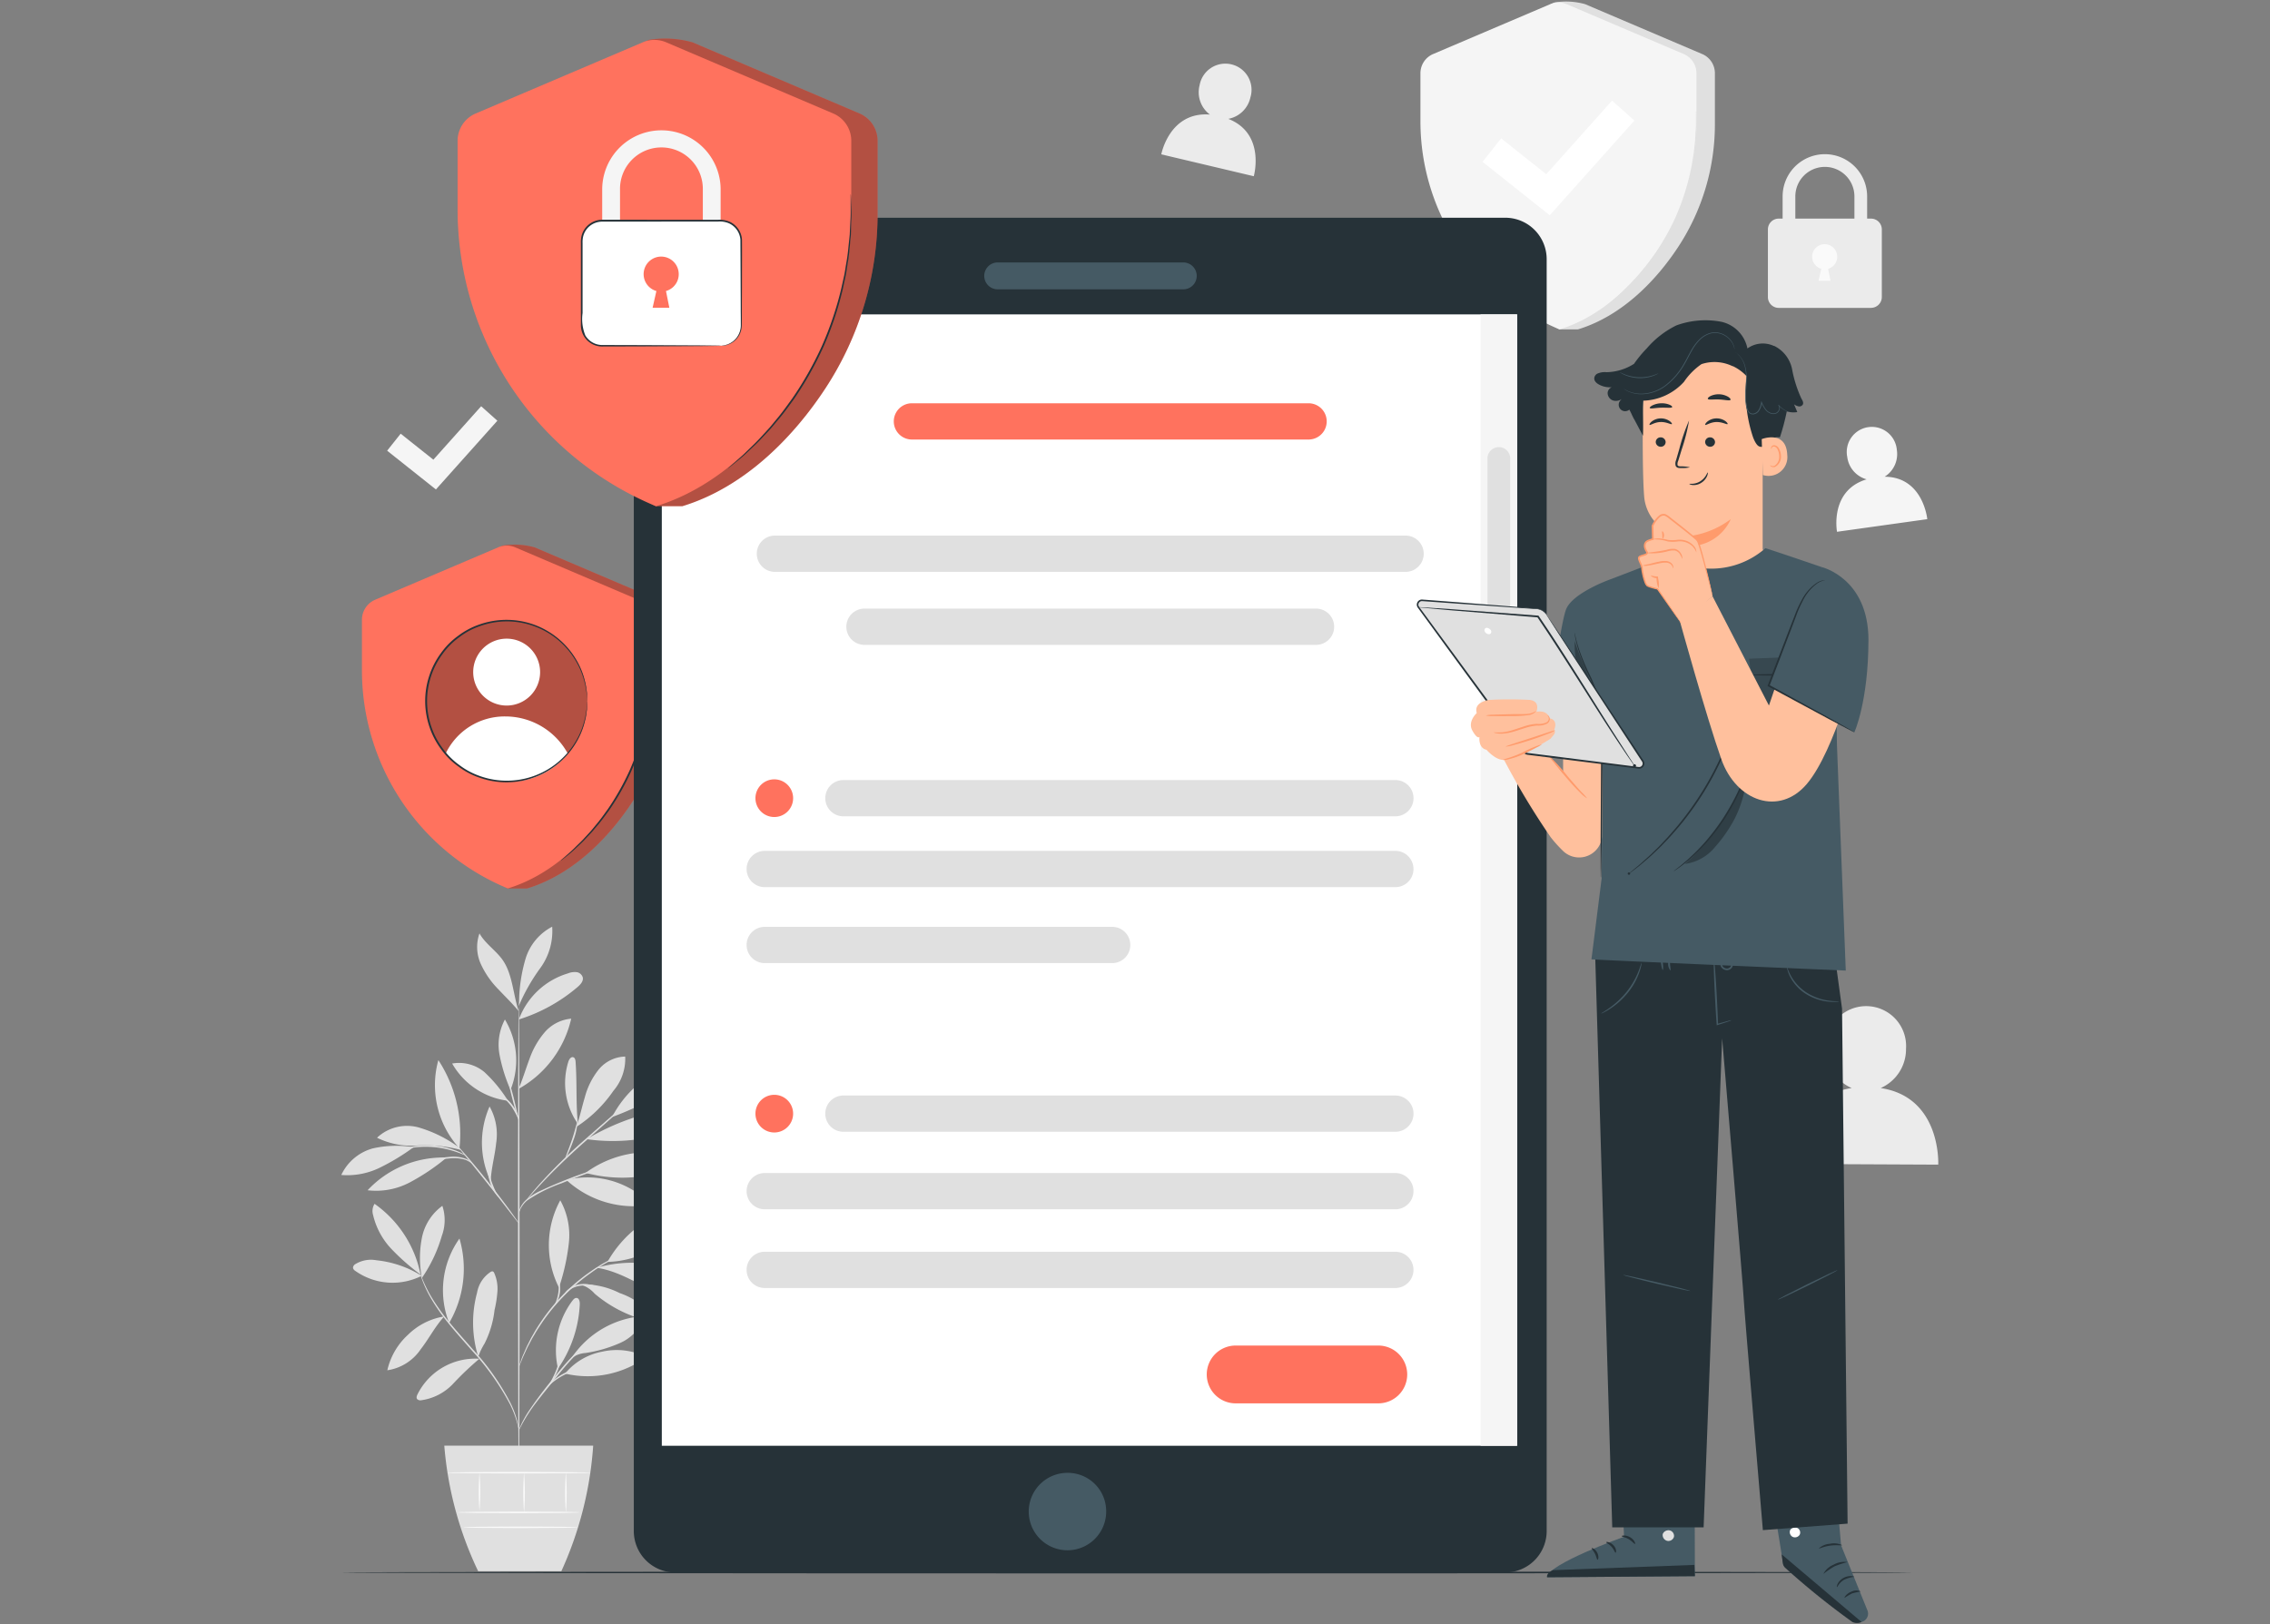 <svg xmlns="http://www.w3.org/2000/svg" xmlns:xlink="http://www.w3.org/1999/xlink" width="190" height="136" viewBox="0 0 190 136">
  <rect x="0" y="0" width="190" height="136" fill="#808080" stroke="none"/>
  <defs>
    <clipPath id="clip-path">
      <rect id="Rectángulo_377326" data-name="Rectángulo 377326" width="133.731" height="135.763" fill="none"/>
    </clipPath>
    <clipPath id="clip-path-5">
      <rect id="Rectángulo_377314" data-name="Rectángulo 377314" width="24.227" height="28.793" fill="none"/>
    </clipPath>
    <clipPath id="clip-path-6">
      <rect id="Rectángulo_377315" data-name="Rectángulo 377315" width="13.482" height="13.482" fill="none"/>
    </clipPath>
    <clipPath id="clip-path-9">
      <rect id="Rectángulo_377320" data-name="Rectángulo 377320" width="32.953" height="39.163" fill="none"/>
    </clipPath>
    <clipPath id="clip-path-11">
      <rect id="Rectángulo_377322" data-name="Rectángulo 377322" width="6.121" height="6.395" fill="none"/>
    </clipPath>
    <clipPath id="clip-path-12">
      <rect id="Rectángulo_377323" data-name="Rectángulo 377323" width="2.068" height="5.618" fill="none"/>
    </clipPath>
    <clipPath id="clip-path-13">
      <rect id="Rectángulo_377324" data-name="Rectángulo 377324" width="5.199" height="7.696" fill="none"/>
    </clipPath>
  </defs>
  <g id="Grupo_1071228" data-name="Grupo 1071228" transform="translate(-180 -397)">
    <g id="Grupo_1071227" data-name="Grupo 1071227" transform="translate(208.5 397.119)">
      <g id="Grupo_1071226" data-name="Grupo 1071226" clip-path="url(#clip-path)">
        <g id="Grupo_1071197" data-name="Grupo 1071197">
          <g id="Grupo_1071196" data-name="Grupo 1071196" clip-path="url(#clip-path)">
            <path id="Trazado_608375" data-name="Trazado 608375" d="M322.069.088,313.46,4.406A1.745,1.745,0,0,0,312.4,6.012v4.026a18.691,18.691,0,0,0,3.069,10.31c1.551,2.363,3.607,5.382,7.029,7.109h1.544c3.809-1.162,6.652-4.258,8.39-6.907a18.689,18.689,0,0,0,3.069-10.31V6.012a1.745,1.745,0,0,0-1.061-1.606L324.634.228a5.986,5.986,0,0,0-2.566-.14" transform="translate(-220.463 0)" fill="#e0e0e0"/>
            <path id="Trazado_608376" data-name="Trazado 608376" d="M318.018.439l-9.806,4.178a1.745,1.745,0,0,0-1.062,1.606V10.25a18.854,18.854,0,0,0,11.643,17.419c3.808-1.162,6.652-4.258,8.39-6.907a18.691,18.691,0,0,0,3.069-10.31V6.223a1.745,1.745,0,0,0-1.061-1.606L319.387.439a1.745,1.745,0,0,0-1.368,0" transform="translate(-216.759 -0.211)" fill="#f5f5f5"/>
            <path id="Trazado_608377" data-name="Trazado 608377" d="M368.293,31.091a.862.862,0,0,1,.019.185c.006.138.014.315.024.533s.023.516.007.845,0,.706-.051,1.118-.067.868-.152,1.349c-.039.241-.069.492-.119.747l-.168.785a19.337,19.337,0,0,1-1.131,3.386,19.918,19.918,0,0,1-1.759,3.107c-.327.442-.628.868-.952,1.235-.159.185-.3.373-.458.538l-.448.474c-.278.309-.564.554-.8.781s-.455.411-.637.556l-.416.335a.839.839,0,0,1-.151.109.878.878,0,0,1,.132-.132l.4-.356c.175-.151.387-.338.617-.573s.511-.482.782-.794l.438-.478c.152-.166.293-.354.449-.54.317-.368.612-.795.934-1.235a20.578,20.578,0,0,0,1.735-3.089,19.928,19.928,0,0,0,1.133-3.356l.173-.778c.052-.253.085-.5.126-.741.09-.477.124-.928.17-1.339s.049-.785.074-1.112.019-.61.019-.842,0-.395.005-.533a.846.846,0,0,1,.012-.187" transform="translate(-254.83 -21.941)" fill="#e0e0e0"/>
            <path id="Trazado_608378" data-name="Trazado 608378" d="M330.433,37.814l-5.625-4.472,1.561-1.963,3.772,3,5.508-6.164,1.87,1.671Z" transform="translate(-229.219 -19.911)" fill="#fff"/>
            <path id="Trazado_608379" data-name="Trazado 608379" d="M417.231,52.787h-1.064V46.994a2.473,2.473,0,0,0-4.946,0v5.793h-1.064V46.994a3.537,3.537,0,0,1,7.074,0Z" transform="translate(-289.451 -30.668)" fill="#ebebeb"/>
            <path id="Trazado_608380" data-name="Trazado 608380" d="M414.606,69.269h-7.723a.906.906,0,0,1-.906-.906V62.7a.905.905,0,0,1,.906-.906h7.723a.905.905,0,0,1,.905.906v5.66a.906.906,0,0,1-.905.906" transform="translate(-286.502 -43.611)" fill="#ebebeb"/>
            <path id="Trazado_608381" data-name="Trazado 608381" d="M420.357,70.883a1.035,1.035,0,0,0,.3-.732,1.049,1.049,0,1,0-1.335,1l-.225,1h1l-.2-1a1.054,1.054,0,0,0,.461-.272" transform="translate(-295.383 -48.767)" fill="#fafafa"/>
            <path id="Trazado_608382" data-name="Trazado 608382" d="M9.3,359.36a8.825,8.825,0,0,0-3.776-1.3,2.517,2.517,0,0,0-1.786.328.368.368,0,0,0-.184.326.4.4,0,0,0,.175.223,5.4,5.4,0,0,0,5.572.422" transform="translate(-2.506 -252.666)" fill="#e0e0e0"/>
            <path id="Trazado_608383" data-name="Trazado 608383" d="M13.135,347.984a18.438,18.438,0,0,1-2.439-2.146,6.17,6.17,0,0,1-1.529-2.828,1.141,1.141,0,0,1,.121-.946,9.488,9.488,0,0,1,3.848,5.92" transform="translate(-6.437 -241.397)" fill="#e0e0e0"/>
            <path id="Trazado_608384" data-name="Trazado 608384" d="M22.724,348.479a8.824,8.824,0,0,1,.045-3.2,4.331,4.331,0,0,1,1.706-2.642,3.779,3.779,0,0,1-.045,2.511,12.19,12.19,0,0,1-1.691,3.561" transform="translate(-15.949 -241.8)" fill="#e0e0e0"/>
            <path id="Trazado_608385" data-name="Trazado 608385" d="M18.081,374.1a5.582,5.582,0,0,0-3.029,1.533,5.731,5.731,0,0,0-1.732,2.974,4.084,4.084,0,0,0,2.8-1.768c.7-.9,1.182-1.882,1.949-2.721" transform="translate(-9.4 -264.005)" fill="#e0e0e0"/>
            <path id="Trazado_608386" data-name="Trazado 608386" d="M29.655,359.012a7.469,7.469,0,0,1,.863-7.065,9,9,0,0,1-.863,7.065" transform="translate(-20.56 -248.372)" fill="#e0e0e0"/>
            <path id="Trazado_608387" data-name="Trazado 608387" d="M26.889,386.12a5.4,5.4,0,0,0-5.165,2.973c-.064.128-.12.29-.035.4a.384.384,0,0,0,.343.1,4.5,4.5,0,0,0,2.664-1.375,25.471,25.471,0,0,1,2.215-2.106" transform="translate(-15.276 -272.481)" fill="#e0e0e0"/>
            <path id="Trazado_608388" data-name="Trazado 608388" d="M38.151,368.43a9.619,9.619,0,0,1-.1-5.373,2.619,2.619,0,0,1,1.147-1.744.225.225,0,0,1,.175-.031.232.232,0,0,1,.111.128,3.236,3.236,0,0,1,.27,1.541,9.648,9.648,0,0,1-.241,1.561,8.305,8.305,0,0,1-.832,2.8,5.661,5.661,0,0,0-.333.615c-.1.209-.1.283-.191.449" transform="translate(-26.619 -254.954)" fill="#e0e0e0"/>
            <path id="Trazado_608389" data-name="Trazado 608389" d="M61.4,374.771a6.927,6.927,0,0,1,1.214-5.7c.087-.114.2-.235.345-.222.218.02.275.311.265.529a10.294,10.294,0,0,1-1.824,5.389" transform="translate(-43.196 -260.302)" fill="#e0e0e0"/>
            <path id="Trazado_608390" data-name="Trazado 608390" d="M63.881,385.638a8.286,8.286,0,0,0,6.8-1.383A5.506,5.506,0,0,0,67,383.8a5.253,5.253,0,0,0-3.118,1.835" transform="translate(-45.081 -270.758)" fill="#e0e0e0"/>
            <path id="Trazado_608391" data-name="Trazado 608391" d="M65.6,377.554a7.858,7.858,0,0,1,6.171-3.568,3.8,3.8,0,0,1-2.018,2.231,11.207,11.207,0,0,1-2.962.866,2.088,2.088,0,0,0-1.19.47" transform="translate(-46.297 -263.925)" fill="#e0e0e0"/>
            <path id="Trazado_608392" data-name="Trazado 608392" d="M60.144,348.248a17.927,17.927,0,0,0,.789-3.614,6.017,6.017,0,0,0-.72-3.574,7.869,7.869,0,0,0-.105,7.312" transform="translate(-41.819 -240.689)" fill="#e0e0e0"/>
            <path id="Trazado_608393" data-name="Trazado 608393" d="M75.93,346.954a9.684,9.684,0,0,1,7.128-4.849,7.942,7.942,0,0,1-7.128,4.849" transform="translate(-53.584 -241.426)" fill="#e0e0e0"/>
            <path id="Trazado_608394" data-name="Trazado 608394" d="M72.945,359.272c2.082.317,3.857,1.647,5.8,2.454a2.6,2.6,0,0,0,1.312.251,1.027,1.027,0,0,0,.643-1.817,2.809,2.809,0,0,0-.953-.578,10.588,10.588,0,0,0-6.625-.369" transform="translate(-51.478 -253.248)" fill="#e0e0e0"/>
            <path id="Trazado_608395" data-name="Trazado 608395" d="M68.85,364.992a2.461,2.461,0,0,1,1.006.7,10.849,10.849,0,0,0,4.4,2.26c.168.042.388.059.472-.093.073-.133-.019-.293-.114-.412a6.059,6.059,0,0,0-2.657-1.8,6.781,6.781,0,0,0-3.107-.736" transform="translate(-48.588 -257.507)" fill="#e0e0e0"/>
            <path id="Trazado_608396" data-name="Trazado 608396" d="M64.229,334.72a8.328,8.328,0,0,0,6.385,2.172.437.437,0,0,0,.29-.1c.161-.175-.032-.444-.22-.59a7.355,7.355,0,0,0-6.456-1.477" transform="translate(-45.327 -236.055)" fill="#e0e0e0"/>
            <path id="Trazado_608397" data-name="Trazado 608397" d="M69.708,329.1a8.9,8.9,0,0,1,7.966-1.315,6.325,6.325,0,0,1-3.8,1.667,12.023,12.023,0,0,1-4.17-.352" transform="translate(-49.194 -231.024)" fill="#e0e0e0"/>
            <path id="Trazado_608398" data-name="Trazado 608398" d="M64.95,305.969c-.184-1.873-.065-3.353-.195-5.235-.01-.15-.043-.331-.183-.385-.2-.075-.359.165-.423.365a6,6,0,0,0,.8,5.214" transform="translate(-45.077 -211.949)" fill="#e0e0e0"/>
            <path id="Trazado_608399" data-name="Trazado 608399" d="M67.073,306.06a11.017,11.017,0,0,0,3.1-3.016,4.125,4.125,0,0,0,.99-2.873,2.971,2.971,0,0,0-2.239,1.112,6.25,6.25,0,0,0-1.141,2.3c-.248.824-.422,1.671-.714,2.482" transform="translate(-47.334 -211.833)" fill="#e0e0e0"/>
            <path id="Trazado_608400" data-name="Trazado 608400" d="M77.339,306.053a25.026,25.026,0,0,0,7.637-4.5,3.9,3.9,0,0,0-2.869.221,9.045,9.045,0,0,0-4.808,4.263" transform="translate(-54.551 -212.673)" fill="#e0e0e0"/>
            <path id="Trazado_608401" data-name="Trazado 608401" d="M69.986,318.37a15.521,15.521,0,0,0,4.241.021,17.991,17.991,0,0,0,3.959-1.315.464.464,0,0,0,.269-.2.309.309,0,0,0-.1-.339.818.818,0,0,0-.338-.158,7.331,7.331,0,0,0-4.278.256,19.846,19.846,0,0,0-3.757,1.74" transform="translate(-49.39 -223.117)" fill="#e0e0e0"/>
            <path id="Trazado_608402" data-name="Trazado 608402" d="M40.936,320.589a7.5,7.5,0,0,1-.069-6.209,4.74,4.74,0,0,1,.549,3.087c-.107,1.061-.43,2.152-.451,3.218" transform="translate(-28.39 -221.861)" fill="#e0e0e0"/>
            <path id="Trazado_608403" data-name="Trazado 608403" d="M14.142,328.888a8.659,8.659,0,0,0-6.435,2.741,6.015,6.015,0,0,0,3.523-.653,17.933,17.933,0,0,0,3.02-2.021" transform="translate(-5.439 -232.098)" fill="#e0e0e0"/>
            <path id="Trazado_608404" data-name="Trazado 608404" d="M6.277,325.685a8.977,8.977,0,0,0-3.435.105,4.12,4.12,0,0,0-2.618,2.22,6.207,6.207,0,0,0,3.22-.608,18.522,18.522,0,0,0,2.833-1.717" transform="translate(-0.158 -229.758)" fill="#e0e0e0"/>
            <path id="Trazado_608405" data-name="Trazado 608405" d="M17.274,321.765a10.831,10.831,0,0,0-3.373-1.685,3.676,3.676,0,0,0-3.515.853,6.568,6.568,0,0,0,3.36.653,11.609,11.609,0,0,1,3.66.371" transform="translate(-7.329 -225.799)" fill="#e0e0e0"/>
            <path id="Trazado_608406" data-name="Trazado 608406" d="M28.9,308.565a7.841,7.841,0,0,1-1.765-7.388,11.258,11.258,0,0,1,1.765,7.388" transform="translate(-18.944 -212.543)" fill="#e0e0e0"/>
            <path id="Trazado_608407" data-name="Trazado 608407" d="M50.7,295.216c.341-.792.58-1.624.886-2.43a6.976,6.976,0,0,1,1.264-2.24,3.328,3.328,0,0,1,2.238-1.16,9.013,9.013,0,0,1-4.343,5.843" transform="translate(-35.777 -204.221)" fill="#e0e0e0"/>
            <path id="Trazado_608408" data-name="Trazado 608408" d="M36.432,305.12a11.62,11.62,0,0,0-1.98-2.409A3.312,3.312,0,0,0,31.758,302a6.275,6.275,0,0,0,4.674,3.117" transform="translate(-22.412 -213.078)" fill="#e0e0e0"/>
            <path id="Trazado_608409" data-name="Trazado 608409" d="M45.958,295.454a13.4,13.4,0,0,1-.891-2.887,4.5,4.5,0,0,1,.452-2.936,6.661,6.661,0,0,1,.49,5.843" transform="translate(-31.758 -204.396)" fill="#e0e0e0"/>
            <path id="Trazado_608410" data-name="Trazado 608410" d="M50.727,280.1a6.3,6.3,0,0,1,4.1-3.855,1.53,1.53,0,0,1,.719-.108.623.623,0,0,1,.53.442c.067.316-.194.6-.44.81a13.962,13.962,0,0,1-4.911,2.711" transform="translate(-35.798 -194.868)" fill="#e0e0e0"/>
            <path id="Trazado_608411" data-name="Trazado 608411" d="M50.725,269.486a13.322,13.322,0,0,1,.536-3.55,4.488,4.488,0,0,1,2.234-2.7A5.262,5.262,0,0,1,52.5,266.7a15.851,15.851,0,0,0-1.807,3.186" transform="translate(-35.777 -185.77)" fill="#e0e0e0"/>
            <path id="Trazado_608412" data-name="Trazado 608412" d="M42.338,271.646c-.464-1.355-.512-3.075-1.323-4.255-.567-.825-1.475-1.387-1.964-2.26a3.438,3.438,0,0,0,.114,2.566,7.425,7.425,0,0,0,1.5,2.148c.6.641,1.114,1.123,1.672,1.8" transform="translate(-27.419 -187.104)" fill="#e0e0e0"/>
            <path id="Trazado_608413" data-name="Trazado 608413" d="M50.559,326.031c-.036,0-.067-9.037-.07-20.181s.025-20.183.061-20.183.067,9.034.07,20.183-.025,20.181-.061,20.181" transform="translate(-35.631 -201.598)" fill="#e0e0e0"/>
            <path id="Trazado_608414" data-name="Trazado 608414" d="M58.6,330.84a1.949,1.949,0,0,1-.34.128l-.935.315c-.788.269-1.871.658-3.047,1.139a12.364,12.364,0,0,0-2.887,1.446,2.123,2.123,0,0,0-.58.767c-.089.212-.106.342-.117.34a.265.265,0,0,1,0-.095,1.45,1.45,0,0,1,.066-.263,2.039,2.039,0,0,1,.566-.818,5.085,5.085,0,0,1,1.253-.778c.5-.234,1.056-.478,1.646-.72,1.179-.483,2.27-.86,3.068-1.106.4-.124.724-.216.949-.276a1.957,1.957,0,0,1,.354-.079" transform="translate(-35.771 -233.476)" fill="#e0e0e0"/>
            <path id="Trazado_608415" data-name="Trazado 608415" d="M62.675,309.239a.56.56,0,0,1-.1.1l-.29.272-1.082.983L57.6,313.8c-1.406,1.252-2.622,2.448-3.464,3.349-.422.45-.754.822-.981,1.082l-.262.3a.555.555,0,0,1-.1.1.55.55,0,0,1,.077-.116c.055-.073.134-.181.243-.315.215-.271.537-.653.952-1.112a45.734,45.734,0,0,1,3.445-3.384c1.411-1.249,2.7-2.371,3.629-3.18l1.11-.952.306-.254a.577.577,0,0,1,.113-.082" transform="translate(-37.261 -218.233)" fill="#e0e0e0"/>
            <path id="Trazado_608416" data-name="Trazado 608416" d="M63.958,321.577c-.037-.016.257-.695.55-1.553s.434-1.582.472-1.576a5.305,5.305,0,0,1-.348,1.617,10.55,10.55,0,0,1-.437,1.086,1.7,1.7,0,0,1-.236.425" transform="translate(-45.134 -224.732)" fill="#e0e0e0"/>
            <path id="Trazado_608417" data-name="Trazado 608417" d="M38.2,331.841a1.607,1.607,0,0,1-.217-.252l-.555-.712c-.466-.6-1.111-1.435-1.834-2.345s-1.387-1.728-1.868-2.319l-.567-.7a1.578,1.578,0,0,1-.2-.268,1.639,1.639,0,0,1,.234.235c.145.157.35.388.6.676.5.576,1.176,1.385,1.9,2.3s1.358,1.754,1.805,2.371c.224.309.4.561.522.737a1.605,1.605,0,0,1,.176.282" transform="translate(-23.258 -229.526)" fill="#e0e0e0"/>
            <path id="Trazado_608418" data-name="Trazado 608418" d="M42.717,333.561a3.186,3.186,0,0,1-.725-1.358,3.883,3.883,0,0,1-.165-1.369l.058,0c-.026.1-.045.16-.055.158s-.011-.06,0-.167l.058,0a6.223,6.223,0,0,0,.232,1.332,10.143,10.143,0,0,0,.6,1.4" transform="translate(-29.512 -233.469)" fill="#e0e0e0"/>
            <path id="Trazado_608419" data-name="Trazado 608419" d="M27.9,329.225a2.346,2.346,0,0,0-.506-.294,3.388,3.388,0,0,0-1.406-.112,8.671,8.671,0,0,0-1.416.229,4.308,4.308,0,0,1-.583.14,2.035,2.035,0,0,1,.558-.229,6.47,6.47,0,0,1,1.431-.27,3.07,3.07,0,0,1,1.451.156.9.9,0,0,1,.472.38" transform="translate(-16.927 -231.945)" fill="#e0e0e0"/>
            <path id="Trazado_608420" data-name="Trazado 608420" d="M22.3,326.248c-.01.02-.295-.118-.776-.282a7.811,7.811,0,0,0-3.91-.3c-.5.089-.8.183-.81.162a.741.741,0,0,1,.206-.088,4.8,4.8,0,0,1,.586-.164,6.9,6.9,0,0,1,3.96.3,4.839,4.839,0,0,1,.554.251.745.745,0,0,1,.19.118" transform="translate(-11.856 -229.65)" fill="#e0e0e0"/>
            <path id="Trazado_608421" data-name="Trazado 608421" d="M48.276,308.944a31.978,31.978,0,0,1-1.005-3.963,32.116,32.116,0,0,1,1.005,3.963" transform="translate(-33.357 -215.227)" fill="#e0e0e0"/>
            <path id="Trazado_608422" data-name="Trazado 608422" d="M47.1,313.337a9.589,9.589,0,0,0-.627-1.177,5.181,5.181,0,0,0-.923-.953.863.863,0,0,1,.356.184,2.863,2.863,0,0,1,.674.694,2.616,2.616,0,0,1,.521,1.252" transform="translate(-32.144 -219.62)" fill="#e0e0e0"/>
            <path id="Trazado_608423" data-name="Trazado 608423" d="M30.876,374.826c-.014,0-.041-.217-.142-.6a8.574,8.574,0,0,0-.6-1.564,21.659,21.659,0,0,0-3.2-4.514c-.715-.817-1.409-1.588-2-2.326A16.323,16.323,0,0,1,23.5,363.76a9.932,9.932,0,0,1-.721-1.529c-.066-.188-.115-.335-.142-.437a.733.733,0,0,1-.037-.156c.011,0,.077.207.226.575a11.179,11.179,0,0,0,.753,1.5,17.326,17.326,0,0,0,1.443,2.032c.592.73,1.286,1.5,2,2.316a20.527,20.527,0,0,1,3.189,4.559,7.814,7.814,0,0,1,.57,1.592,4.361,4.361,0,0,1,.08.454.747.747,0,0,1,.013.16" transform="translate(-15.947 -255.21)" fill="#e0e0e0"/>
            <path id="Trazado_608424" data-name="Trazado 608424" d="M57.862,379.064a3.3,3.3,0,0,1-.374.21,8.179,8.179,0,0,0-.97.641,11.178,11.178,0,0,0-1.274,1.162c-.447.473-.907,1.021-1.378,1.609-.939,1.179-1.818,2.223-2.345,3.056-.267.413-.461.762-.589,1.006a3.247,3.247,0,0,1-.206.377.354.354,0,0,1,.034-.106c.028-.067.066-.168.126-.293a9.528,9.528,0,0,1,.557-1.033,33.655,33.655,0,0,1,2.321-3.088c.471-.589.937-1.139,1.393-1.61a10.32,10.32,0,0,1,1.305-1.153,6.8,6.8,0,0,1,1-.612c.124-.062.225-.1.292-.129a.353.353,0,0,1,.106-.036" transform="translate(-35.797 -267.508)" fill="#e0e0e0"/>
            <path id="Trazado_608425" data-name="Trazado 608425" d="M63.623,387.928a5.433,5.433,0,0,1-.79.115,10.412,10.412,0,0,0-1.875.369,5.636,5.636,0,0,0-1.679.881c-.387.3-.569.546-.587.532a.614.614,0,0,1,.117-.182,2.974,2.974,0,0,1,.412-.421,5.074,5.074,0,0,1,1.7-.934,8.447,8.447,0,0,1,1.906-.337,4.329,4.329,0,0,1,.8-.023" transform="translate(-41.419 -273.757)" fill="#e0e0e0"/>
            <path id="Trazado_608426" data-name="Trazado 608426" d="M59.469,387c-.041-.023.315-.567.591-1.3.259-.739.32-1.386.367-1.379a1.254,1.254,0,0,1-.013.424,4.546,4.546,0,0,1-.23,1,4.847,4.847,0,0,1-.459.916,1.275,1.275,0,0,1-.256.338" transform="translate(-41.966 -271.218)" fill="#e0e0e0"/>
            <path id="Trazado_608427" data-name="Trazado 608427" d="M60.179,355.211a.6.6,0,0,1-.127.067l-.371.169c-.163.07-.36.158-.583.276s-.484.234-.755.4l-.431.245c-.149.086-.3.188-.455.287-.318.193-.636.431-.976.673a16.744,16.744,0,0,0-3.76,3.891c-.231.348-.457.674-.639,1-.093.161-.19.312-.271.465l-.23.439c-.154.277-.263.541-.371.768s-.191.427-.255.592l-.156.377a.611.611,0,0,1-.063.129.571.571,0,0,1,.038-.138l.133-.386c.057-.168.132-.372.236-.6s.206-.5.355-.78l.224-.446c.079-.155.175-.308.266-.471.179-.329.4-.66.634-1.012a16.137,16.137,0,0,1,3.788-3.919c.344-.242.667-.477.99-.668.16-.1.31-.2.462-.282l.438-.239c.276-.159.541-.272.768-.382s.428-.194.594-.257l.382-.147a.6.6,0,0,1,.136-.043" transform="translate(-35.804 -250.675)" fill="#e0e0e0"/>
            <path id="Trazado_608428" data-name="Trazado 608428" d="M63.634,365.808a.907.907,0,0,1,.31-.462,1.959,1.959,0,0,1,1.251-.48,3.425,3.425,0,0,1,1.317.257,1.884,1.884,0,0,1,.5.242,3.052,3.052,0,0,1-.528-.155A3.979,3.979,0,0,0,65.2,365a2.038,2.038,0,0,0-1.2.419,3.683,3.683,0,0,0-.371.393" transform="translate(-44.906 -257.488)" fill="#e0e0e0"/>
            <path id="Trazado_608429" data-name="Trazado 608429" d="M60.762,365.364A3.339,3.339,0,0,0,61.038,363a.762.762,0,0,1,.147.337,2.387,2.387,0,0,1-.2,1.732c-.11.2-.207.3-.22.294" transform="translate(-42.878 -256.173)" fill="#e0e0e0"/>
            <path id="Trazado_608430" data-name="Trazado 608430" d="M29.52,410.854a29.907,29.907,0,0,0,2.836,10.516h6.961a30.236,30.236,0,0,0,2.667-10.516Z" transform="translate(-20.833 -289.943)" fill="#e0e0e0"/>
            <path id="Trazado_608431" data-name="Trazado 608431" d="M43.491,429.685c0,.036-2.292.065-5.118.065s-5.119-.029-5.119-.065,2.291-.065,5.119-.065,5.118.029,5.118.065" transform="translate(-23.468 -303.186)" fill="#fafafa"/>
            <path id="Trazado_608432" data-name="Trazado 608432" d="M44.5,433.936c0,.036-2.149.065-4.8.065s-4.8-.029-4.8-.065,2.148-.065,4.8-.065,4.8.029,4.8.065" transform="translate(-24.63 -306.186)" fill="#fafafa"/>
            <path id="Trazado_608433" data-name="Trazado 608433" d="M39.381,418.558a19.705,19.705,0,0,1,0,3.207,19.706,19.706,0,0,1,0-3.207" transform="translate(-27.746 -295.38)" fill="#fafafa"/>
            <path id="Trazado_608434" data-name="Trazado 608434" d="M52.054,418.558a21.13,21.13,0,0,1,0,3.321,21.132,21.132,0,0,1,0-3.321" transform="translate(-36.689 -295.38)" fill="#fafafa"/>
            <path id="Trazado_608435" data-name="Trazado 608435" d="M63.95,418.463a21.983,21.983,0,0,1,0,3.387,21.982,21.982,0,0,1,0-3.387" transform="translate(-45.084 -295.313)" fill="#fafafa"/>
            <path id="Trazado_608436" data-name="Trazado 608436" d="M42.331,418.4c0,.036-2.688.065-6,.065s-6-.029-6-.065,2.687-.065,6-.065,6,.029,6,.065" transform="translate(-21.4 -295.223)" fill="#fafafa"/>
            <path id="Trazado_608437" data-name="Trazado 608437" d="M420.469,292.664a3.559,3.559,0,0,0,2.12-3.292,3.344,3.344,0,1,0-6.675-.031,3.553,3.553,0,0,0,2.127,3.323c-5.136.774-4.9,6.355-4.9,6.355l12.145.056s.277-5.642-4.814-6.411" transform="translate(-291.554 -201.689)" fill="#ebebeb"/>
            <path id="Trazado_608438" data-name="Trazado 608438" d="M239.061,22.339a2.331,2.331,0,0,0,1.84-1.787,2.191,2.191,0,1,0-4.255-1.007,2.328,2.328,0,0,0,.866,2.435c-3.392-.266-4.069,3.331-4.069,3.331l7.742,1.832s1.011-3.56-2.124-4.8" transform="translate(-164.743 -12.508)" fill="#ebebeb"/>
            <path id="Trazado_608439" data-name="Trazado 608439" d="M429.483,125.189a2.235,2.235,0,0,0,1.022-2.237,2.1,2.1,0,1,0-4.152.581,2.231,2.231,0,0,0,1.621,1.875c-3.123.943-2.477,4.392-2.477,4.392l7.555-1.057s-.335-3.533-3.569-3.554" transform="translate(-300.238 -85.397)" fill="#f5f5f5"/>
            <path id="Trazado_608440" data-name="Trazado 608440" d="M17.347,122.134l-4.082-3.245,1.132-1.424,2.737,2.176,4-4.473,1.357,1.212Z" transform="translate(-9.361 -81.275)" fill="#f5f5f5"/>
          </g>
        </g>
        <g id="Grupo_1071199" data-name="Grupo 1071199">
          <g id="Grupo_1071198" data-name="Grupo 1071198" clip-path="url(#clip-path)">
            <path id="Trazado_608441" data-name="Trazado 608441" d="M131.641,446.762c0,.042-29.471.077-65.817.077S0,446.8,0,446.762s29.465-.077,65.824-.077,65.817.034,65.817.077" transform="translate(0 -315.229)" fill="#263238"/>
          </g>
        </g>
        <g id="Grupo_1071207" data-name="Grupo 1071207">
          <g id="Grupo_1071206" data-name="Grupo 1071206" clip-path="url(#clip-path)">
            <path id="Trazado_608442" data-name="Trazado 608442" d="M21.745,154.594l-9.027,4.528a1.831,1.831,0,0,0-1.113,1.684v4.223a19.6,19.6,0,0,0,3.219,10.812c1.626,2.478,3.783,5.645,7.371,7.455h1.62c3.994-1.218,6.976-4.465,8.8-7.243a19.6,19.6,0,0,0,3.219-10.812v-4.435a1.831,1.831,0,0,0-1.113-1.684L24.436,154.74a6.277,6.277,0,0,0-2.691-.147" transform="translate(-8.19 -109.033)" fill="#ff725e"/>
            <g id="Grupo_1071202" data-name="Grupo 1071202" transform="translate(3.415 45.469)" opacity="0.3">
              <g id="Grupo_1071201" data-name="Grupo 1071201">
                <g id="Grupo_1071200" data-name="Grupo 1071200" clip-path="url(#clip-path-5)">
                  <path id="Trazado_608443" data-name="Trazado 608443" d="M21.745,154.594l-9.027,4.528a1.831,1.831,0,0,0-1.113,1.684v4.223a19.6,19.6,0,0,0,3.219,10.812c1.626,2.478,3.783,5.645,7.371,7.455h1.62c3.994-1.218,6.976-4.465,8.8-7.243a19.6,19.6,0,0,0,3.219-10.812v-4.435a1.831,1.831,0,0,0-1.113-1.684L24.436,154.74a6.277,6.277,0,0,0-2.691-.147" transform="translate(-11.605 -154.502)"/>
                </g>
              </g>
            </g>
            <path id="Trazado_608444" data-name="Trazado 608444" d="M17.5,154.962,7.214,159.343A1.83,1.83,0,0,0,6.1,161.027v4.222a19.771,19.771,0,0,0,12.21,18.267c3.994-1.218,6.976-4.466,8.8-7.243a19.6,19.6,0,0,0,3.219-10.811v-4.435a1.83,1.83,0,0,0-1.113-1.684l-10.283-4.382a1.83,1.83,0,0,0-1.435,0" transform="translate(-4.306 -109.254)" fill="#ff725e"/>
            <g id="Grupo_1071205" data-name="Grupo 1071205" transform="translate(7.168 51.836)" opacity="0.3">
              <g id="Grupo_1071204" data-name="Grupo 1071204">
                <g id="Grupo_1071203" data-name="Grupo 1071203" clip-path="url(#clip-path-6)">
                  <path id="Trazado_608445" data-name="Trazado 608445" d="M37.84,182.879a6.741,6.741,0,1,1-6.741-6.741,6.741,6.741,0,0,1,6.741,6.741" transform="translate(-24.358 -176.138)"/>
                </g>
              </g>
            </g>
            <path id="Trazado_608446" data-name="Trazado 608446" d="M43.35,184.088a2.8,2.8,0,1,1-2.8-2.8,2.8,2.8,0,0,1,2.8,2.8" transform="translate(-26.643 -127.937)" fill="#fff"/>
            <path id="Trazado_608447" data-name="Trazado 608447" d="M29.9,206.52a5.471,5.471,0,0,1,5.008-3.108,5.95,5.95,0,0,1,5.214,3.108,6.285,6.285,0,0,1-5.309,2.347A6.406,6.406,0,0,1,29.9,206.52" transform="translate(-21.098 -143.549)" fill="#fff"/>
            <path id="Trazado_608448" data-name="Trazado 608448" d="M37.656,182.74a.605.605,0,0,1-.014-.109c-.006-.079-.014-.185-.024-.32,0-.071-.01-.149-.015-.235s-.029-.18-.044-.281a4.949,4.949,0,0,0-.143-.694,6.445,6.445,0,0,0-.75-1.782,6.679,6.679,0,0,0-8.023-2.844,6.124,6.124,0,0,0-1.687.909,6.1,6.1,0,0,0-1.409,1.416,6.452,6.452,0,0,0-.953,1.836,6.608,6.608,0,0,0,0,4.206,6.459,6.459,0,0,0,.952,1.837,6.093,6.093,0,0,0,1.409,1.417,6.122,6.122,0,0,0,1.687.909,6.7,6.7,0,0,0,8.023-2.845,6.432,6.432,0,0,0,.75-1.782,4.949,4.949,0,0,0,.143-.694c.016-.1.034-.195.044-.281s.011-.164.015-.235c.01-.134.018-.24.024-.319a.606.606,0,0,1,.014-.109.615.615,0,0,1,0,.109c0,.08,0,.186-.009.321,0,.072-.005.15-.008.237s-.024.181-.037.284a4.773,4.773,0,0,1-.13.7,6.366,6.366,0,0,1-.734,1.811,6.787,6.787,0,0,1-4.569,3.22,6.818,6.818,0,0,1-3.577-.286,6.257,6.257,0,0,1-1.726-.924,6.237,6.237,0,0,1-1.443-1.445,6.6,6.6,0,0,1-.976-1.878,6.745,6.745,0,0,1,0-4.3,6.589,6.589,0,0,1,.976-1.877,6.24,6.24,0,0,1,1.443-1.445,6.26,6.26,0,0,1,1.726-.924,6.817,6.817,0,0,1,3.576-.286,6.784,6.784,0,0,1,4.569,3.22,6.379,6.379,0,0,1,.734,1.811,4.8,4.8,0,0,1,.13.7c.013.1.03.2.037.283s.006.166.008.237c0,.135.007.241.009.321a.614.614,0,0,1,0,.109" transform="translate(-17.005 -124.163)" fill="#263238"/>
            <path id="Trazado_608449" data-name="Trazado 608449" d="M70.219,187.106a.988.988,0,0,1,.019.194c.006.144.014.329.024.559s.023.541.006.886q-.008.26-.016.554c0,.2-.014.4-.038.619-.042.433-.071.91-.16,1.415-.041.252-.073.516-.125.783l-.177.823a20.257,20.257,0,0,1-1.186,3.55,20.9,20.9,0,0,1-1.844,3.258c-.343.463-.658.911-1,1.3-.167.195-.318.391-.48.564l-.469.5c-.291.324-.591.581-.84.82s-.477.431-.667.583l-.436.352a.938.938,0,0,1-.158.114.966.966,0,0,1,.139-.138l.416-.373c.184-.158.406-.354.647-.6s.536-.505.821-.832l.459-.5c.159-.174.307-.371.471-.566.333-.386.643-.833.98-1.3a21.532,21.532,0,0,0,1.82-3.24,20.873,20.873,0,0,0,1.188-3.52l.182-.816c.054-.265.089-.527.132-.777.094-.5.129-.974.178-1.4.027-.215.043-.421.049-.616s.019-.378.028-.55c.025-.344.02-.64.019-.883s0-.415,0-.559a.917.917,0,0,1,.012-.2" transform="translate(-44.229 -132.042)" fill="#263238"/>
          </g>
        </g>
        <g id="Grupo_1071209" data-name="Grupo 1071209">
          <g id="Grupo_1071208" data-name="Grupo 1071208" clip-path="url(#clip-path)">
            <path id="Trazado_608450" data-name="Trazado 608450" d="M156.419,174.961H86.832a3.47,3.47,0,0,1-3.41-3.527V65.066a3.47,3.47,0,0,1,3.41-3.527h69.587a3.47,3.47,0,0,1,3.41,3.527V171.433a3.47,3.47,0,0,1-3.41,3.527" transform="translate(-58.872 -43.429)" fill="#263238"/>
            <path id="Trazado_608451" data-name="Trazado 608451" d="M202.224,421.782a3.241,3.241,0,1,1-3.24-3.182,3.211,3.211,0,0,1,3.24,3.182" transform="translate(-138.137 -295.41)" fill="#455a64"/>
            <path id="Trazado_608452" data-name="Trazado 608452" d="M199.809,76.507H184.2a1.126,1.126,0,0,1,0-2.251h15.6a1.126,1.126,0,0,1,0,2.251" transform="translate(-129.226 -52.403)" fill="#455a64"/>
            <rect id="Rectángulo_377317" data-name="Rectángulo 377317" width="71.588" height="94.721" transform="translate(26.894 26.202)" fill="#fff"/>
            <rect id="Rectángulo_377318" data-name="Rectángulo 377318" width="3.054" height="94.721" transform="translate(95.428 26.202)" fill="#f5f5f5"/>
            <path id="Trazado_608453" data-name="Trazado 608453" d="M327.169,149.86h0a.952.952,0,0,1-.952-.952V127.955a.952.952,0,1,1,1.9,0v20.953a.952.952,0,0,1-.952.952" transform="translate(-230.214 -89.627)" fill="#e0e0e0"/>
            <path id="Trazado_608454" data-name="Trazado 608454" d="M172.7,155H119.914a1.518,1.518,0,0,1,0-3.037H172.7a1.518,1.518,0,0,1,0,3.037" transform="translate(-83.553 -107.242)" fill="#e0e0e0"/>
            <path id="Trazado_608455" data-name="Trazado 608455" d="M192.066,117.354h-33.2a1.518,1.518,0,0,1,0-3.036h33.2a1.518,1.518,0,1,1,0,3.036" transform="translate(-111.038 -80.675)" fill="#ff725e"/>
            <path id="Trazado_608456" data-name="Trazado 608456" d="M183.179,175.768H145.384a1.518,1.518,0,0,1,0-3.036h37.795a1.518,1.518,0,1,1,0,3.036" transform="translate(-101.527 -121.898)" fill="#e0e0e0"/>
            <path id="Trazado_608457" data-name="Trazado 608457" d="M146.1,266.3H117.019a1.518,1.518,0,0,1,0-3.036H146.1a1.518,1.518,0,1,1,0,3.036" transform="translate(-81.51 -185.786)" fill="#e0e0e0"/>
            <path id="Trazado_608458" data-name="Trazado 608458" d="M169.8,244.693H117.018a1.518,1.518,0,1,1,0-3.037H169.8a1.518,1.518,0,0,1,0,3.037" transform="translate(-81.509 -170.539)" fill="#e0e0e0"/>
            <path id="Trazado_608459" data-name="Trazado 608459" d="M185.588,314.288h-46.2a1.518,1.518,0,1,1,0-3.036h46.2a1.518,1.518,0,1,1,0,3.036" transform="translate(-97.294 -219.653)" fill="#e0e0e0"/>
            <path id="Trazado_608460" data-name="Trazado 608460" d="M169.8,336.34H117.018a1.518,1.518,0,1,1,0-3.036H169.8a1.518,1.518,0,0,1,0,3.036" transform="translate(-81.509 -235.215)" fill="#e0e0e0"/>
            <path id="Trazado_608461" data-name="Trazado 608461" d="M169.8,358.734H117.018a1.518,1.518,0,1,1,0-3.036H169.8a1.518,1.518,0,0,1,0,3.036" transform="translate(-81.509 -251.019)" fill="#e0e0e0"/>
            <path id="Trazado_608462" data-name="Trazado 608462" d="M121.168,312.629a1.577,1.577,0,1,1-1.577-1.577,1.577,1.577,0,0,1,1.577,1.577" transform="translate(-83.283 -219.512)" fill="#ff725e"/>
            <path id="Trazado_608463" data-name="Trazado 608463" d="M185.588,224.542h-46.2a1.518,1.518,0,0,1,0-3.036h46.2a1.518,1.518,0,1,1,0,3.036" transform="translate(-97.294 -156.318)" fill="#e0e0e0"/>
            <path id="Trazado_608464" data-name="Trazado 608464" d="M121.168,222.883a1.577,1.577,0,1,1-1.577-1.577,1.577,1.577,0,0,1,1.577,1.577" transform="translate(-83.283 -156.177)" fill="#ff725e"/>
            <path id="Trazado_608465" data-name="Trazado 608465" d="M260.8,387.225H248.96a2.42,2.42,0,1,1,0-4.839H260.8a2.42,2.42,0,1,1,0,4.839" transform="translate(-173.985 -269.853)" fill="#ff725e"/>
          </g>
        </g>
        <g id="Grupo_1071214" data-name="Grupo 1071214">
          <g id="Grupo_1071213" data-name="Grupo 1071213" clip-path="url(#clip-path)">
            <path id="Trazado_608466" data-name="Trazado 608466" d="M54.584,10.652,42.306,16.811a2.49,2.49,0,0,0-1.514,2.29v5.744A26.658,26.658,0,0,0,45.17,39.55c2.212,3.37,5.145,7.677,10.025,10.14h2.2c5.433-1.657,9.488-6.074,11.968-9.851a26.657,26.657,0,0,0,4.379-14.705V19.1a2.49,2.49,0,0,0-1.514-2.29l-13.987-5.96a8.537,8.537,0,0,0-3.66-.2" transform="translate(-28.787 -7.429)" fill="#ff725e"/>
            <g id="Grupo_1071212" data-name="Grupo 1071212" transform="translate(12.005 3.098)" opacity="0.3">
              <g id="Grupo_1071211" data-name="Grupo 1071211">
                <g id="Grupo_1071210" data-name="Grupo 1071210" clip-path="url(#clip-path-9)">
                  <path id="Trazado_608467" data-name="Trazado 608467" d="M54.584,10.652,42.306,16.811a2.49,2.49,0,0,0-1.514,2.29v5.744A26.658,26.658,0,0,0,45.17,39.55c2.212,3.37,5.145,7.677,10.025,10.14h2.2c5.433-1.657,9.488-6.074,11.968-9.851a26.657,26.657,0,0,0,4.379-14.705V19.1a2.49,2.49,0,0,0-1.514-2.29l-13.987-5.96a8.537,8.537,0,0,0-3.66-.2" transform="translate(-40.792 -10.527)"/>
                </g>
              </g>
            </g>
            <path id="Trazado_608468" data-name="Trazado 608468" d="M48.806,11.152l-13.987,5.96a2.49,2.49,0,0,0-1.514,2.29v5.744A26.892,26.892,0,0,0,49.912,49.991c5.433-1.657,9.488-6.074,11.967-9.851a26.657,26.657,0,0,0,4.378-14.705V19.4a2.489,2.489,0,0,0-1.514-2.29l-13.987-5.96a2.489,2.489,0,0,0-1.952,0" transform="translate(-23.504 -7.729)" fill="#ff725e"/>
            <path id="Trazado_608469" data-name="Trazado 608469" d="M120.517,54.873a.23.23,0,0,1,.009.067l.011.2q.01.281.028.761c.011.33.029.735,0,1.2q-.011.353-.024.752-.007.2-.014.411l-.04.431c-.058.589-.1,1.237-.221,1.922-.056.343-.1.7-.172,1.064l-.241,1.118a27.682,27.682,0,0,1-1.613,4.823,28.546,28.546,0,0,1-2.5,4.428c-.465.63-.893,1.238-1.353,1.762-.226.265-.431.531-.652.767l-.636.677c-.4.441-.8.792-1.139,1.117-.172.159-.328.313-.48.444l-.423.352-.589.482-.155.122a.235.235,0,0,1-.056.038s.014-.019.046-.05l.146-.134.569-.5.413-.361c.15-.134.3-.291.471-.453.332-.331.731-.686,1.119-1.13l.627-.68c.217-.237.419-.5.642-.77.454-.524.876-1.133,1.336-1.762a29.193,29.193,0,0,0,2.48-4.41,28.3,28.3,0,0,0,1.616-4.793l.246-1.111c.074-.361.12-.717.179-1.059.127-.682.174-1.326.238-1.912l.045-.429q.01-.21.019-.409.019-.4.036-.749c.032-.468.024-.871.022-1.2s0-.573,0-.76c0-.079,0-.144,0-.2a.234.234,0,0,1,.007-.068" transform="translate(-77.808 -38.724)" fill="#263238"/>
            <path id="Trazado_608470" data-name="Trazado 608470" d="M84.344,49.747H82.853V41.628a3.466,3.466,0,1,0-6.931,0v8.119H74.43V41.628a4.957,4.957,0,1,1,9.914,0Z" transform="translate(-52.526 -25.879)" fill="#f5f5f5"/>
            <path id="Trazado_608471" data-name="Trazado 608471" d="M80.225,72.848H70.284a1.71,1.71,0,0,1-1.71-1.71V64.087a1.71,1.71,0,0,1,1.71-1.71h9.941a1.71,1.71,0,0,1,1.71,1.71v7.052a1.71,1.71,0,0,1-1.71,1.71" transform="translate(-48.393 -44.02)" fill="#fff"/>
            <path id="Trazado_608472" data-name="Trazado 608472" d="M80.041,72.664a3,3,0,0,0,.445-.077,1.7,1.7,0,0,0,1.229-1.647c0-.345,0-.719-.006-1.12,0-.805-.007-1.72-.011-2.731s-.01-2.118-.016-3.3a1.644,1.644,0,0,0-.97-1.381,1.969,1.969,0,0,0-.916-.142l-.991,0-8.7.006a1.649,1.649,0,0,0-1.018.356,1.631,1.631,0,0,0-.571.9,2.125,2.125,0,0,0-.046.54q0,.28,0,.558,0,.555,0,1.1c0,1.456,0,2.86,0,4.2a3.669,3.669,0,0,0,.232,1.876,1.656,1.656,0,0,0,1.489.8l3.31.009,4.793.024,1.3.014.339.007a.644.644,0,0,1,.115.008.646.646,0,0,1-.115.008l-.339.007-1.3.014-4.793.024-3.31.009a1.783,1.783,0,0,1-1.861-1.815q0-.489,0-.991c0-1.338,0-2.743,0-4.2q0-.546,0-1.1,0-.278,0-.558a2.28,2.28,0,0,1,.05-.575,1.782,1.782,0,0,1,.624-.983,1.8,1.8,0,0,1,1.114-.39l8.7.006H79.8a2.1,2.1,0,0,1,.971.157,1.773,1.773,0,0,1,1.042,1.494c.01,1.2,0,2.3,0,3.314s-.008,1.926-.011,2.731c0,.4,0,.775-.006,1.12a1.745,1.745,0,0,1-.258.912,1.7,1.7,0,0,1-1.035.766,1.35,1.35,0,0,1-.453.047" transform="translate(-48.209 -43.836)" fill="#263238"/>
            <path id="Trazado_608473" data-name="Trazado 608473" d="M88.726,75.111a1.45,1.45,0,0,0,.423-1.026,1.469,1.469,0,1,0-1.87,1.407l-.316,1.4h1.4l-.281-1.4a1.487,1.487,0,0,0,.646-.381" transform="translate(-60.839 -51.246)" fill="#ff725e"/>
          </g>
        </g>
        <g id="Grupo_1071225" data-name="Grupo 1071225">
          <g id="Grupo_1071224" data-name="Grupo 1071224" clip-path="url(#clip-path)">
            <path id="Trazado_608474" data-name="Trazado 608474" d="M380.419,102.779v11.926c.026,2.062.329,5.3-2.934,5.191-2.824-.308-3.573-2.981-3.6-4.906-.01-.913-.021-1.674-.028-1.768a3.678,3.678,0,0,1-3.352-3.305c-.126-1.476-.138-4.536-.117-7.3a5.708,5.708,0,0,1,5.294-5.646l.295-.021c3.193-.047,4.48,2.641,4.438,5.834" transform="translate(-261.383 -68.415)" fill="#ffc09d"/>
            <path id="Trazado_608475" data-name="Trazado 608475" d="M382.2,148.739a7.4,7.4,0,0,0,3.893-1.467,3.833,3.833,0,0,1-3.877,2.25Z" transform="translate(-269.723 -103.931)" fill="#ff9b6c"/>
            <path id="Trazado_608476" data-name="Trazado 608476" d="M388.13,119.162c.061.062.413-.222.925-.236s.894.237.947.171c.027-.029-.037-.142-.2-.259a1.281,1.281,0,0,0-.76-.216,1.238,1.238,0,0,0-.734.267c-.154.128-.2.245-.174.273" transform="translate(-273.901 -83.712)" fill="#263238"/>
            <path id="Trazado_608477" data-name="Trazado 608477" d="M388.122,124.407a.414.414,0,0,0,.428.387.4.4,0,0,0,.4-.4.414.414,0,0,0-.428-.388.4.4,0,0,0-.4.4" transform="translate(-273.901 -87.51)" fill="#263238"/>
            <path id="Trazado_608478" data-name="Trazado 608478" d="M380.864,123.127a3.121,3.121,0,0,0-.773-.082c-.121,0-.236-.019-.262-.1a.613.613,0,0,1,.054-.361q.137-.448.288-.939a15.756,15.756,0,0,0,.622-2.447,15.784,15.784,0,0,0-.818,2.391q-.143.494-.273.944a.7.7,0,0,0-.028.475.3.3,0,0,0,.21.161.806.806,0,0,0,.206.014,3.064,3.064,0,0,0,.773-.055" transform="translate(-267.916 -84.119)" fill="#263238"/>
            <path id="Trazado_608479" data-name="Trazado 608479" d="M388.881,112.141c.049.114.459.028.949.053s.893.133.95.024c.025-.052-.051-.157-.218-.258a1.606,1.606,0,0,0-1.447-.059c-.173.087-.256.185-.235.239" transform="translate(-274.434 -78.868)" fill="#263238"/>
            <path id="Trazado_608480" data-name="Trazado 608480" d="M372.371,114.712c.054.092.453-.01.936-.025s.885.047.936-.05c.022-.046-.057-.129-.226-.2a1.689,1.689,0,0,0-.715-.118,1.745,1.745,0,0,0-.711.175c-.166.087-.244.176-.22.22" transform="translate(-262.782 -80.673)" fill="#263238"/>
            <path id="Trazado_608481" data-name="Trazado 608481" d="M356.6,95.467a.5.5,0,0,1,.232-.289,1.521,1.521,0,0,1,.781-.127,4.41,4.41,0,0,0,2.3-.7,10.251,10.251,0,0,1,1.069-1.295,7.774,7.774,0,0,1,2.475-1.921,7.091,7.091,0,0,1,3.785-.3,2.865,2.865,0,0,1,2.164,2.229,2.2,2.2,0,0,1,2.216-.208l.018-.008a2.772,2.772,0,0,1,1.506,1.966,10.246,10.246,0,0,0,.776,2.444c.091.154.2.34.12.5a.341.341,0,0,1-.357.155,1,1,0,0,1-.376-.17l.27.647a1.913,1.913,0,0,1-.879-.059,18.754,18.754,0,0,1-.575,2.173,1.245,1.245,0,0,0-.855.21c-.283.255-.41.733-.88.552-.24-.092-.458-.595-.538-.838a11.917,11.917,0,0,1-.516-5.044,3.834,3.834,0,0,0-1.183-.854l.036.033a3.471,3.471,0,0,0-2.628-.187,5.631,5.631,0,0,0-1.467,1.483,4.793,4.793,0,0,1-3.417,1.578c-.045.86.027,2.075-.018,2.935L359.933,99v.007c-.059-.1-.108-.2-.156-.3l-.016-.031v0a5.352,5.352,0,0,0-.242-.489l-.008.007a.537.537,0,0,1-.785-.718,1.209,1.209,0,0,1,.26-.261.849.849,0,0,1-.81.21.666.666,0,0,1-.471-.659.567.567,0,0,1,.338-.455,1.914,1.914,0,0,1-1.089-.24c-.215-.123-.426-.325-.353-.6" transform="translate(-251.645 -64.01)" fill="#263238"/>
            <path id="Trazado_608482" data-name="Trazado 608482" d="M396.868,99.936a2.637,2.637,0,0,1,.306.28,2.189,2.189,0,0,1,.469,1.014,3.846,3.846,0,0,1,.078.776c0,.281-.021.583-.043.9a8.092,8.092,0,0,0-.023,1,3.5,3.5,0,0,0,.069.529,1.1,1.1,0,0,0,.216.513.461.461,0,0,0,.431.145.685.685,0,0,0,.388-.219,1.58,1.58,0,0,0,.294-.777l-.064.008a2.565,2.565,0,0,0,.371.64.913.913,0,0,0,.594.324.589.589,0,0,0,.315-.055.506.506,0,0,0,.214-.211.523.523,0,0,0,.065-.271.38.38,0,0,0-.1-.237l-.032.029a1.968,1.968,0,0,0,.656.492,1.73,1.73,0,0,0,.2.079.314.314,0,0,0,.073.018.378.378,0,0,0-.069-.029c-.045-.019-.113-.046-.2-.089a2.028,2.028,0,0,1-.633-.5l-.032.029a.391.391,0,0,1,.02.454.455.455,0,0,1-.193.187.532.532,0,0,1-.286.046.852.852,0,0,1-.552-.308,2.527,2.527,0,0,1-.358-.626l-.044-.1-.02.106a1.532,1.532,0,0,1-.28.742.619.619,0,0,1-.347.2.389.389,0,0,1-.366-.123,1.041,1.041,0,0,1-.2-.479,3.535,3.535,0,0,1-.068-.518,8.179,8.179,0,0,1,.019-.993c.02-.317.04-.62.036-.9a3.841,3.841,0,0,0-.088-.786,2.161,2.161,0,0,0-.5-1.022,1.24,1.24,0,0,0-.327-.262" transform="translate(-280.073 -70.526)" fill="#455a64"/>
            <path id="Trazado_608483" data-name="Trazado 608483" d="M364.762,98.8s.008.008.024.021l.076.056a1.03,1.03,0,0,0,.129.083,1.568,1.568,0,0,0,.186.1,2.707,2.707,0,0,0,1.307.235,3.459,3.459,0,0,0,1.843-.681,5.993,5.993,0,0,0,1.584-1.825c.222-.37.4-.749.6-1.1a4.039,4.039,0,0,1,.682-.93,2.083,2.083,0,0,1,.88-.534,1.493,1.493,0,0,1,.464-.054,1.636,1.636,0,0,1,.425.082,1.765,1.765,0,0,1,.981.83,2.13,2.13,0,0,1,.158.458.112.112,0,0,0,0-.032l-.014-.094a1.513,1.513,0,0,0-.116-.345,1.738,1.738,0,0,0-.342-.464,1.789,1.789,0,0,0-.648-.4,1.689,1.689,0,0,0-.439-.089,1.548,1.548,0,0,0-.483.052,2.138,2.138,0,0,0-.91.544,4.075,4.075,0,0,0-.7.943c-.2.353-.383.731-.6,1.1a6,6,0,0,1-1.561,1.808,3.441,3.441,0,0,1-1.808.684,2.751,2.751,0,0,1-1.293-.21,4.326,4.326,0,0,1-.427-.232" transform="translate(-257.415 -66.414)" fill="#455a64"/>
            <path id="Trazado_608484" data-name="Trazado 608484" d="M363.818,105.472a.463.463,0,0,0,.109.076,2.382,2.382,0,0,0,.324.165,3.167,3.167,0,0,0,.514.169,3.32,3.32,0,0,0,1.318.042,3.141,3.141,0,0,0,.523-.135,2.36,2.36,0,0,0,.334-.144.484.484,0,0,0,.114-.069c-.006-.012-.175.075-.464.165a3.621,3.621,0,0,1-.518.119,3.574,3.574,0,0,1-1.293-.041,3.611,3.611,0,0,1-.509-.151c-.283-.109-.446-.206-.453-.194" transform="translate(-256.749 -74.432)" fill="#455a64"/>
            <path id="Trazado_608485" data-name="Trazado 608485" d="M372.284,119.162c.061.062.413-.222.925-.236s.893.237.947.171c.026-.029-.036-.142-.2-.259a1.282,1.282,0,0,0-.761-.216,1.236,1.236,0,0,0-.734.267c-.154.128-.2.245-.174.272" transform="translate(-262.718 -83.712)" fill="#263238"/>
            <path id="Trazado_608486" data-name="Trazado 608486" d="M374.074,124.407a.414.414,0,0,0,.428.387.4.4,0,0,0,.4-.4.414.414,0,0,0-.428-.388.4.4,0,0,0-.4.4" transform="translate(-263.987 -87.51)" fill="#263238"/>
            <path id="Trazado_608487" data-name="Trazado 608487" d="M404.211,124.161c.05-.026,2.052-.773,2.138,1.318a1.574,1.574,0,0,1-2.038,1.687c-.006-.06-.1-3-.1-3" transform="translate(-285.255 -87.515)" fill="#ffc09d"/>
            <path id="Trazado_608488" data-name="Trazado 608488" d="M406.607,127.943c.009-.007.037.024.1.05a.364.364,0,0,0,.273-.006.9.9,0,0,0,.384-.826,1.207,1.207,0,0,0-.123-.517.421.421,0,0,0-.286-.268.185.185,0,0,0-.211.109c-.026.06-.011.1-.022.1s-.046-.033-.033-.12a.233.233,0,0,1,.077-.134.276.276,0,0,1,.2-.062.512.512,0,0,1,.394.309,1.24,1.24,0,0,1,.15.578.947.947,0,0,1-.495.925.391.391,0,0,1-.336-.042c-.067-.049-.08-.1-.073-.1" transform="translate(-286.945 -89.111)" fill="#ff9b6c"/>
            <path id="Trazado_608489" data-name="Trazado 608489" d="M385.171,134.022c.017,0,.018.123-.055.3a1.263,1.263,0,0,1-.481.558,1.166,1.166,0,0,1-.713.192c-.192-.017-.3-.081-.29-.1s.118,0,.291-.011a1.339,1.339,0,0,0,.63-.212,1.5,1.5,0,0,0,.467-.478c.09-.15.127-.256.151-.25" transform="translate(-270.732 -94.581)" fill="#263238"/>
            <path id="Trazado_608490" data-name="Trazado 608490" d="M411.6,415.187l.625,7.074,2.211,5.461a.718.718,0,0,1-.5.954.808.808,0,0,1-.7-.119c-1.263-.919-5.814-4.3-5.865-4.736-.066-.569-1.226-7.525-1.226-7.525Z" transform="translate(-286.625 -293.001)" fill="#455a64"/>
            <path id="Trazado_608491" data-name="Trazado 608491" d="M416.578,447.449l-6.686-5.66.065.524c.045.286.05.442.251.621a63.938,63.938,0,0,0,5.6,4.516.909.909,0,0,0,.768,0" transform="translate(-289.264 -311.774)" fill="#263238"/>
            <path id="Trazado_608492" data-name="Trazado 608492" d="M412.814,434.176a.427.427,0,0,1,.192.559.464.464,0,0,1-.587.184.45.45,0,0,1-.2-.593.486.486,0,0,1,.634-.127" transform="translate(-290.87 -306.368)" fill="#fff"/>
            <path id="Trazado_608493" data-name="Trazado 608493" d="M425.571,448.9c.045.015.172-.371.6-.615a2.476,2.476,0,0,1,.847-.242c0-.018-.1-.063-.275-.069a1.264,1.264,0,0,0-.66.179,1.16,1.16,0,0,0-.456.484c-.071.154-.071.259-.052.263" transform="translate(-300.321 -316.142)" fill="#263238"/>
            <path id="Trazado_608494" data-name="Trazado 608494" d="M427.763,452.706a6.4,6.4,0,0,1,.631-.37,6.569,6.569,0,0,1,.723-.162.9.9,0,0,0-.787.018c-.428.165-.608.5-.567.514" transform="translate(-301.872 -319.052)" fill="#263238"/>
            <path id="Trazado_608495" data-name="Trazado 608495" d="M421.742,444.911a7.728,7.728,0,0,1,.932-.633,8.094,8.094,0,0,1,1.086-.355,1.809,1.809,0,0,0-1.162.217,1.657,1.657,0,0,0-.856.771" transform="translate(-297.624 -313.261)" fill="#263238"/>
            <path id="Trazado_608496" data-name="Trazado 608496" d="M420.451,439.1c.025.04.421-.164.959-.236s.979.007.99-.038a1.579,1.579,0,0,0-1.015-.116,1.533,1.533,0,0,0-.934.39" transform="translate(-296.715 -309.582)" fill="#263238"/>
            <path id="Trazado_608497" data-name="Trazado 608497" d="M419.638,432.017a2.6,2.6,0,0,1,2.014-.135c.011-.016-.082-.1-.265-.173a1.76,1.76,0,0,0-.769-.118,1.74,1.74,0,0,0-.743.22c-.17.1-.249.192-.236.207" transform="translate(-296.141 -304.575)" fill="#263238"/>
            <path id="Trazado_608498" data-name="Trazado 608498" d="M420,427.641a.573.573,0,0,0-.02-.268,1.806,1.806,0,0,0-.3-.677.861.861,0,0,0-.42-.355.323.323,0,0,0-.341.1.454.454,0,0,0-.083.33,1.075,1.075,0,0,0,1.06.851,1.269,1.269,0,0,0,1.169-.744.391.391,0,0,0-.018-.344.315.315,0,0,0-.334-.119,1.086,1.086,0,0,0-.467.291,2.076,2.076,0,0,0-.451.6.609.609,0,0,0-.088.255,3.324,3.324,0,0,1,.619-.775,1.018,1.018,0,0,1,.414-.245.167.167,0,0,1,.183.064.267.267,0,0,1,0,.227,1.135,1.135,0,0,1-1.021.634.935.935,0,0,1-.911-.71.327.327,0,0,1,.047-.233.175.175,0,0,1,.187-.058.783.783,0,0,1,.361.295,2.666,2.666,0,0,1,.42.881" transform="translate(-295.574 -300.863)" fill="#263238"/>
            <path id="Trazado_608499" data-name="Trazado 608499" d="M349.323,416.281l.279,5.99s-6.384,2.278-6.447,3.39l12.375-.091-.027-9.35Z" transform="translate(-242.167 -293.73)" fill="#455a64"/>
            <path id="Trazado_608500" data-name="Trazado 608500" d="M376.609,434.928a.474.474,0,0,1,.354.54.488.488,0,0,1-.566.334.5.5,0,0,1-.372-.573.514.514,0,0,1,.63-.287" transform="translate(-265.352 -306.919)" fill="#e0e0e0"/>
            <path id="Trazado_608501" data-name="Trazado 608501" d="M355.517,445.733l-.042-.942-11.849.439s-.549.23-.484.594Z" transform="translate(-242.154 -313.893)" fill="#263238"/>
            <path id="Trazado_608502" data-name="Trazado 608502" d="M364.377,436.457c0,.057.3.08.6.261s.459.418.515.4-.037-.35-.4-.563-.729-.145-.715-.093" transform="translate(-257.144 -307.973)" fill="#263238"/>
            <path id="Trazado_608503" data-name="Trazado 608503" d="M359.981,438.277c-.013.055.249.15.456.388s.269.492.329.49.1-.325-.168-.617-.617-.315-.617-.261" transform="translate(-254.041 -309.279)" fill="#263238"/>
            <path id="Trazado_608504" data-name="Trazado 608504" d="M356.339,440.972c.055.012.137-.273-.021-.583s-.441-.432-.467-.384.151.212.277.469.151.493.211.5" transform="translate(-251.124 -310.508)" fill="#263238"/>
            <path id="Trazado_608505" data-name="Trazado 608505" d="M364.7,431.425c.026.051.3-.029.644-.009s.609.119.64.069-.227-.25-.629-.267-.685.162-.655.207" transform="translate(-257.374 -304.313)" fill="#263238"/>
            <path id="Trazado_608506" data-name="Trazado 608506" d="M356.8,266.6c.007.347,1.438,48.22,1.438,48.22h7.649l1.55-40.952s1.809,21.412,1.809,21.874,1.6,19.308,1.6,19.308l7.092-.544-.465-43.116-.866-6.322Z" transform="translate(-251.793 -187.064)" fill="#263238"/>
            <path id="Trazado_608507" data-name="Trazado 608507" d="M392.043,277.482a1.463,1.463,0,0,1-.31.123c-.2.07-.5.166-.864.282l-.07.022-.005-.068c-.042-.576-.091-1.346-.135-2.19-.049-.915-.084-1.744-.1-2.344-.009-.3-.014-.543-.014-.711a.132.132,0,1,1,.059,0c.018.167.039.41.062.709.046.6.1,1.427.147,2.342.045.844.079,1.615.1,2.192l-.074-.046c.37-.1.67-.186.88-.24a1.511,1.511,0,0,1,.331-.069" transform="translate(-275.609 -192.189)" fill="#455a64"/>
            <path id="Trazado_608508" data-name="Trazado 608508" d="M392.847,272.595c0-.006.025-.038.1-.063a.5.5,0,0,1,.338.028.4.4,0,0,1,.256.393.494.494,0,0,1-.407.424.572.572,0,0,1-.564-.24.406.406,0,0,1,.006-.455.5.5,0,0,1,.253-.2c.075-.025.12-.021.122-.013s-.172.055-.28.256a.323.323,0,0,0,.018.346.441.441,0,0,0,.415.172.375.375,0,0,0,.3-.3.3.3,0,0,0-.169-.3.637.637,0,0,0-.388-.049" transform="translate(-276.994 -192.28)" fill="#455a64"/>
            <path id="Trazado_608509" data-name="Trazado 608509" d="M405.247,272.32c-.041,0-.1-.2-.129-.464s-.02-.473.021-.477.1.2.129.464.02.473-.021.477" transform="translate(-285.882 -191.514)" fill="#455a64"/>
            <path id="Trazado_608510" data-name="Trazado 608510" d="M407.214,272.043c-.042,0-.077-.221-.078-.494s.031-.494.073-.494.077.221.078.494-.031.494-.073.494" transform="translate(-287.319 -191.286)" fill="#455a64"/>
            <path id="Trazado_608511" data-name="Trazado 608511" d="M375.66,272.835c-.042,0-.106-.245-.145-.556s-.036-.566.006-.57.106.245.145.556.035.566-.006.57" transform="translate(-264.985 -191.747)" fill="#455a64"/>
            <path id="Trazado_608512" data-name="Trazado 608512" d="M377.8,272.87a.837.837,0,0,1-.187-.582.824.824,0,0,1,.133-.594c.043.009,0,.27.018.588s.077.576.036.588" transform="translate(-266.485 -191.736)" fill="#455a64"/>
            <path id="Trazado_608513" data-name="Trazado 608513" d="M361.932,273.518a.642.642,0,0,1-.026.211,3.934,3.934,0,0,1-.154.561,5.825,5.825,0,0,1-.947,1.706,6.478,6.478,0,0,1-1.494,1.359,4.888,4.888,0,0,1-.543.314.864.864,0,0,1-.215.091c-.012-.019.277-.172.7-.473a7.315,7.315,0,0,0,1.442-1.361,6.659,6.659,0,0,0,.967-1.663c.18-.455.247-.75.271-.745" transform="translate(-253.034 -193.024)" fill="#455a64"/>
            <path id="Trazado_608514" data-name="Trazado 608514" d="M415.749,277.568a.788.788,0,0,1-.232.034,3.837,3.837,0,0,1-.64-.011,4.371,4.371,0,0,1-1.959-.681,3.726,3.726,0,0,1-1.306-1.472,2.862,2.862,0,0,1-.2-.544.569.569,0,0,1-.032-.208c.024-.006.089.288.32.716a3.966,3.966,0,0,0,1.3,1.411,4.607,4.607,0,0,0,1.891.694c.525.071.859.04.86.062" transform="translate(-290.312 -193.848)" fill="#455a64"/>
            <path id="Trazado_608515" data-name="Trazado 608515" d="M370.393,363.633c-.01.032-1.278-.242-2.831-.612s-2.806-.7-2.8-.73,1.277.242,2.832.612,2.806.7,2.8.73" transform="translate(-257.418 -255.671)" fill="#455a64"/>
            <path id="Trazado_608516" data-name="Trazado 608516" d="M413.793,360.934c.018.029-1.085.606-2.464,1.287s-2.512,1.21-2.53,1.181,1.085-.605,2.464-1.287,2.512-1.21,2.53-1.181" transform="translate(-288.492 -254.713)" fill="#455a64"/>
            <path id="Trazado_608517" data-name="Trazado 608517" d="M334.831,211.934l1.046,1.308v-2.25h3.295s.366,5.152.288,6.25a8.9,8.9,0,0,1-.4,1.681,1.934,1.934,0,0,1-3.194.8,11.118,11.118,0,0,1-1.031-1.147,63.568,63.568,0,0,1-3.9-6.469l2.537-1.533Z" transform="translate(-233.543 -148.604)" fill="#ffc09d"/>
            <path id="Trazado_608518" data-name="Trazado 608518" d="M343.465,214.37a3.73,3.73,0,0,0,.431.575c.277.345.663.819,1.1,1.333s.856.965,1.179,1.272a2.368,2.368,0,0,0,.56.454,5.494,5.494,0,0,0-.481-.53c-.3-.323-.7-.784-1.139-1.3a16.2,16.2,0,0,0-1.651-1.807" transform="translate(-242.386 -151.282)" fill="#ff9b6c"/>
            <path id="Trazado_608519" data-name="Trazado 608519" d="M369.717,157.26l3.475-1.363,6.4-.362,3.008,1.144-4.122,2.289-3.554-.131Z" transform="translate(-260.912 -109.763)" fill="#ffc09d"/>
            <path id="Trazado_608520" data-name="Trazado 608520" d="M347.16,189.957c.314.054,21.286.945,21.286.945l-.737-18.857-.06-3.7-1.191-11.216s-3.135-1.078-4.734-1.593a6.866,6.866,0,0,1-4.884,1.707c-3.129-.047-3.783-.752-3.783-.752l-4.375,1.677s-3.111,1.115-3.646,2.492c-.521,1.34-1.476,8.991-1.476,8.991H348.1l-.086,13.517Z" transform="translate(-242.454 -109.762)" fill="#455a64"/>
            <g id="Grupo_1071217" data-name="Grupo 1071217" transform="translate(117.892 54.792)" opacity="0.2">
              <g id="Grupo_1071216" data-name="Grupo 1071216">
                <g id="Grupo_1071215" data-name="Grupo 1071215" clip-path="url(#clip-path-11)">
                  <path id="Trazado_608521" data-name="Trazado 608521" d="M400.6,186.419l.65,4.754,3.146,1.4,2.326-1.982v-4.413Z" transform="translate(-400.596 -186.183)"/>
                </g>
              </g>
            </g>
            <path id="Trazado_608522" data-name="Trazado 608522" d="M407.112,191.4c0,.039-1.308.072-2.92.072s-2.92-.032-2.92-.072,1.307-.072,2.92-.072,2.92.032,2.92.072" transform="translate(-283.181 -135.02)" fill="#263238"/>
            <path id="Trazado_608523" data-name="Trazado 608523" d="M350.987,179.622a.607.607,0,0,1,.034.125l.084.364a12.037,12.037,0,0,0,.418,1.338c.209.563.5,1.224.865,1.966.341.756.65,1.627.973,2.57l0,.01v.011c-.007,1.13-.016,2.366-.024,3.658-.03,2.883-.058,5.493-.078,7.4-.017.936-.03,1.7-.039,2.241q-.011.382-.017.609a1.242,1.242,0,0,1-.016.212,1.278,1.278,0,0,1-.012-.213q0-.228-.008-.61c0-.544,0-1.306,0-2.242.01-1.9.023-4.514.038-7.4.012-1.291.023-2.528.033-3.657l0,.02c-.317-.941-.62-1.815-.95-2.565a21.094,21.094,0,0,1-.84-1.984,10.237,10.237,0,0,1-.385-1.355c-.031-.161-.054-.285-.064-.37a.614.614,0,0,1-.012-.129" transform="translate(-247.694 -126.761)" fill="#263238"/>
            <path id="Trazado_608524" data-name="Trazado 608524" d="M425.419,172.126a2.413,2.413,0,0,1,0,.4c-.011.283-.024.651-.041,1.094-.037.949-.087,2.214-.143,3.612s-.121,2.664-.163,3.612c-.026.443-.047.811-.063,1.094a2.3,2.3,0,0,1-.042.4,2.288,2.288,0,0,1-.011-.4c0-.283.012-.652.02-1.1.023-.925.065-2.2.124-3.614s.123-2.687.182-3.611c.03-.462.059-.835.084-1.093a2.191,2.191,0,0,1,.057-.4" transform="translate(-299.892 -121.471)" fill="#263238"/>
            <g id="Grupo_1071220" data-name="Grupo 1071220" transform="translate(103.296 53.546)" opacity="0.3">
              <g id="Grupo_1071219" data-name="Grupo 1071219">
                <g id="Grupo_1071218" data-name="Grupo 1071218" clip-path="url(#clip-path-12)">
                  <path id="Trazado_608525" data-name="Trazado 608525" d="M351.008,181.95a7.881,7.881,0,0,0,2.059,5.618c-.427-1.945-1.492-3.756-2.059-5.618" transform="translate(-350.999 -181.95)"/>
                </g>
              </g>
            </g>
            <g id="Grupo_1071223" data-name="Grupo 1071223" transform="translate(112.516 64.518)" opacity="0.3">
              <g id="Grupo_1071222" data-name="Grupo 1071222">
                <g id="Grupo_1071221" data-name="Grupo 1071221" clip-path="url(#clip-path-13)">
                  <path id="Trazado_608526" data-name="Trazado 608526" d="M382.328,226.928a3.925,3.925,0,0,0,2.517-1.4,11.905,11.905,0,0,0,1.69-2.447,9.647,9.647,0,0,0,.991-3.848,18.145,18.145,0,0,1-5.2,7.7" transform="translate(-382.328 -219.232)"/>
                </g>
              </g>
            </g>
            <path id="Trazado_608527" data-name="Trazado 608527" d="M385.7,214.379a.4.4,0,0,1-.017.121l-.076.34c-.032.148-.077.328-.141.534s-.126.443-.22.7a16.228,16.228,0,0,1-.724,1.761,18.623,18.623,0,0,1-1.154,2.027,18.191,18.191,0,0,1-1.423,1.849,15.217,15.217,0,0,1-1.352,1.341c-.2.184-.395.333-.563.467s-.316.246-.442.33l-.288.2a.417.417,0,0,1-.106.061s.029-.033.09-.083l.272-.217c.121-.091.265-.205.426-.347s.353-.292.547-.479a16.9,16.9,0,0,0,1.322-1.353,19.591,19.591,0,0,0,1.4-1.842,20.061,20.061,0,0,0,1.155-2.007,18.076,18.076,0,0,0,.745-1.738c.1-.251.171-.484.238-.687s.123-.379.163-.525l.1-.333a.417.417,0,0,1,.044-.114" transform="translate(-267.602 -151.289)" fill="#263238"/>
            <path id="Trazado_608528" data-name="Trazado 608528" d="M375.927,194.326a1.012,1.012,0,0,1-.024.192l-.1.547c-.041.238-.1.529-.182.861s-.162.716-.293,1.128l-.192.65c-.068.226-.156.456-.237.7-.158.484-.369.984-.583,1.514a25.176,25.176,0,0,1-3.87,6.323c-.375.432-.725.848-1.083,1.208-.177.182-.342.365-.512.528l-.492.467c-.308.3-.612.549-.871.774s-.49.409-.684.554l-.443.335a.1.1,0,1,1-.017-.022l.427-.355c.188-.15.415-.338.667-.57s.553-.479.855-.786l.484-.471c.168-.165.33-.348.5-.531.354-.362.7-.779,1.069-1.211a26.095,26.095,0,0,0,3.851-6.293c.216-.526.43-1.023.592-1.5.084-.239.173-.466.244-.69l.2-.645c.136-.409.222-.789.311-1.119s.155-.617.2-.853l.121-.542a1.02,1.02,0,0,1,.051-.187" transform="translate(-258.432 -137.137)" fill="#263238"/>
            <path id="Trazado_608529" data-name="Trazado 608529" d="M317.1,171.545l8.074,12.277a.364.364,0,0,1-.35.56l-9.3-1.17a.364.364,0,0,1-.248-.146l-8.881-12.13a.364.364,0,0,1,.32-.578l9.567.708a1.07,1.07,0,0,1,.816.479" transform="translate(-216.178 -120.223)" fill="#e0e0e0"/>
            <path id="Trazado_608530" data-name="Trazado 608530" d="M316.953,171.4a.629.629,0,0,0-.074-.112,1.041,1.041,0,0,0-.3-.253,1.307,1.307,0,0,0-.619-.15l-.865-.071-5.515-.433-1.828-.14-.972-.074c-.086,0-.158-.016-.257-.016a.414.414,0,0,0-.268.111.427.427,0,0,0-.071.546l2.585,3.546,5.93,8.109c.135.182.255.354.4.543a.44.44,0,0,0,.165.112.725.725,0,0,0,.18.036l.328.041,1.3.163,2.544.319,4.808.6c.1.011.182.026.3.033a.426.426,0,0,0,.308-.128.439.439,0,0,0,.127-.305.513.513,0,0,0-.112-.3l-.613-.929-1.173-1.776-2.107-3.187-3.06-4.608-.839-1.248-.221-.323a.841.841,0,0,0-.08-.107.825.825,0,0,0,.066.116l.209.331.814,1.265,3.019,4.635,2.092,3.2,1.166,1.78.61.931a.365.365,0,0,1,.088.221.3.3,0,0,1-.087.207.285.285,0,0,1-.207.086c-.079,0-.186-.022-.278-.033l-4.808-.609-2.543-.321-1.3-.164-.328-.041a.612.612,0,0,1-.144-.026.29.29,0,0,1-.107-.073l-.39-.529-5.94-8.1-2.592-3.531a.3.3,0,0,1,.049-.383.287.287,0,0,1,.187-.079c.069,0,.162.01.242.014l.973.069,1.828.13,5.519.383.866.057a1.293,1.293,0,0,1,.608.132,1.234,1.234,0,0,1,.39.338" transform="translate(-216.028 -120.075)" fill="#263238"/>
            <path id="Trazado_608531" data-name="Trazado 608531" d="M306.569,172.317a1.082,1.082,0,0,0,.195.029l.564.057,2.1.187,7.145.583-.057-.033c.447.665.909,1.354,1.372,2.067,1.886,2.9,3.533,5.563,4.777,7.458.619.95,1.133,1.71,1.491,2.233l.42.6a.128.128,0,1,0,.026-.017l-.4-.614-1.449-2.259c-1.22-1.91-2.852-4.582-4.739-7.484-.463-.713-.926-1.4-1.376-2.068l-.021-.03-.036,0-7.15-.531-2.1-.141-.566-.031a1.057,1.057,0,0,0-.2,0" transform="translate(-216.348 -121.604)" fill="#263238"/>
            <path id="Trazado_608532" data-name="Trazado 608532" d="M326.149,178.216h0Z" transform="translate(-230.163 -125.768)" fill="#fff"/>
            <path id="Trazado_608533" data-name="Trazado 608533" d="M325.365,178.348a.188.188,0,0,1,.23-.139.5.5,0,0,1,.25.14.249.249,0,0,1,.045.319c-.093.115-.284.072-.4-.024a.325.325,0,0,1-.129-.3" transform="translate(-229.609 -125.761)" fill="#fff"/>
            <path id="Trazado_608534" data-name="Trazado 608534" d="M326.977,199.581s.367-.875-.564-.988a32.205,32.205,0,0,0-3.376,0s-1.337.141-1.054,1.1c0,0-.79.705-.367,1.467s.593.536.593.536-.113.931.593,1.072c0,0,.765.9,1.469.847a14.7,14.7,0,0,0,3.893-1.778c.2-.282.48-.443.31-.758,0,0,.367-.826-.423-.951,0,0-.057-.69-1.072-.549" transform="translate(-226.879 -140.114)" fill="#ffc09d"/>
            <path id="Trazado_608535" data-name="Trazado 608535" d="M325.716,202.229a2.552,2.552,0,0,0,.629.045c.388.008.925.009,1.517,0a9,9,0,0,0,1.524-.091c.4-.093.559-.329.54-.334a1.6,1.6,0,0,1-.563.227c-.37.062-.912.024-1.5.043s-1.128.026-1.516.046a2.557,2.557,0,0,0-.627.064" transform="translate(-229.86 -142.446)" fill="#ff9b6c"/>
            <path id="Trazado_608536" data-name="Trazado 608536" d="M327.982,204.5a.469.469,0,0,0,.2.07,2.16,2.16,0,0,0,.582.036,4.11,4.11,0,0,0,.849-.154c.312-.086.645-.206,1-.314a4.448,4.448,0,0,1,1-.207,1.539,1.539,0,0,0,.853-.172.488.488,0,0,0,.2-.29.4.4,0,0,0-.035-.264c-.074-.135-.174-.142-.171-.135s.072.04.116.159a.365.365,0,0,1-.175.44,1.529,1.529,0,0,1-.8.121,4.166,4.166,0,0,0-1.039.2l-.99.325a4.714,4.714,0,0,1-.818.182,5.328,5.328,0,0,1-.775,0" transform="translate(-231.459 -143.308)" fill="#ff9b6c"/>
            <path id="Trazado_608537" data-name="Trazado 608537" d="M331.38,208.739a2.51,2.51,0,0,0,.628-.122c.382-.1.906-.246,1.479-.433s1.083-.377,1.449-.525a2.532,2.532,0,0,0,.579-.273c-.016-.041-.935.279-2.075.651s-2.07.66-2.059.7" transform="translate(-233.857 -146.351)" fill="#ff9b6c"/>
            <path id="Trazado_608538" data-name="Trazado 608538" d="M330.565,212.6a1.374,1.374,0,0,0,.521-.06,6.243,6.243,0,0,0,1.192-.419c.449-.2.84-.413,1.123-.563a1.883,1.883,0,0,0,.447-.27,9.8,9.8,0,0,0-1.634.692c-.88.422-1.654.58-1.649.621" transform="translate(-233.282 -149.102)" fill="#ff9b6c"/>
            <path id="Trazado_608539" data-name="Trazado 608539" d="M395.85,174.5s-1.9,7.617-4.277,10.428c-2.3,2.722-5.906,1.471-7.154-2.052s-3.473-11.569-3.473-11.569l2.732-2.089,4.72,9.147,2.127-6.236Z" transform="translate(-268.837 -119.416)" fill="#ffc09d"/>
            <path id="Trazado_608540" data-name="Trazado 608540" d="M372.816,155.159l-2-2.9a5.229,5.229,0,0,1-.853-.265c-.227-.133-.451-1.286-.446-1.511s-.388-.752-.229-.9.7-.159.667-.376c-.006-.046-.4-.527-.087-.881a1.659,1.659,0,0,1,.565-.24l-.032-1.108s.6-1.308,1.21-.835c0,0,2.306,1.771,2.538,2.054a43.182,43.182,0,0,1,1.277,4.663" transform="translate(-260.58 -103.06)" fill="#ffc09d"/>
            <path id="Trazado_608541" data-name="Trazado 608541" d="M375.259,152.7a1.028,1.028,0,0,0-.031-.2l-.119-.555c-.108-.481-.269-1.176-.488-2.033-.11-.428-.232-.9-.386-1.4-.041-.124-.08-.251-.133-.38a.853.853,0,0,0-.272-.334c-.21-.185-.431-.366-.659-.551-.456-.369-.941-.75-1.445-1.143a1.688,1.688,0,0,0-.422-.278.579.579,0,0,0-.52.124,2.374,2.374,0,0,0-.614.83l-.007.014v.018c0,.107.007.223.01.339.008.259.015.516.023.769l.054-.071a2.7,2.7,0,0,0-.406.137.591.591,0,0,0-.2.128.554.554,0,0,0-.112.2.687.687,0,0,0,.035.441,1.305,1.305,0,0,0,.091.19l.051.087.01.018s0-.011,0,0a.032.032,0,0,1,0,.019c-.006.025-.06.059-.114.081s-.117.042-.179.061-.125.037-.19.063a.372.372,0,0,0-.192.135.316.316,0,0,0-.005.236,1.464,1.464,0,0,0,.068.186c.05.117.106.228.147.338a.47.47,0,0,1,.035.155,1.556,1.556,0,0,0,.018.189c.017.121.04.239.064.355a4.7,4.7,0,0,0,.188.67.848.848,0,0,0,.176.309,1.027,1.027,0,0,0,.313.137c.2.063.4.113.593.157l-.032-.022,1.484,2.109.411.571a1.494,1.494,0,0,0,.152.193,1.472,1.472,0,0,0-.127-.211l-.388-.587-1.445-2.135-.011-.017-.021-.005c-.189-.046-.385-.1-.582-.162a1.012,1.012,0,0,1-.27-.117.781.781,0,0,1-.141-.263,4.632,4.632,0,0,1-.177-.652c-.023-.114-.044-.23-.06-.346a1.55,1.55,0,0,1-.016-.172.6.6,0,0,0-.042-.2c-.045-.121-.1-.232-.148-.346a1.323,1.323,0,0,1-.061-.169.205.205,0,0,1-.006-.136.3.3,0,0,1,.123-.074c.056-.022.117-.039.18-.058s.126-.037.192-.064a.323.323,0,0,0,.189-.156.166.166,0,0,0,.013-.078.107.107,0,0,0-.013-.052l-.014-.025-.049-.085a1.2,1.2,0,0,1-.081-.172.548.548,0,0,1-.031-.352.414.414,0,0,1,.083-.152.485.485,0,0,1,.148-.092,2.545,2.545,0,0,1,.383-.128l.055-.015,0-.056c-.007-.253-.015-.51-.022-.769,0-.116-.007-.232-.01-.339l-.006.031a2.261,2.261,0,0,1,.569-.776.44.44,0,0,1,.395-.1,1.668,1.668,0,0,1,.378.254c.506.391.992.769,1.449,1.134.229.183.451.362.659.543a.739.739,0,0,1,.243.289c.051.12.092.246.133.368.157.494.285.961.4,1.386l.531,2.02.144.548a1.07,1.07,0,0,0,.058.189" transform="translate(-260.418 -102.902)" fill="#ff9b6c"/>
            <path id="Trazado_608542" data-name="Trazado 608542" d="M373.265,152.845c0,.024.234.006.6.041a4.287,4.287,0,0,1,.63.144,2.9,2.9,0,0,0,.815.007,1.539,1.539,0,0,1,1.284.417,1.656,1.656,0,0,1,.31.493.761.761,0,0,0-.236-.562,1.5,1.5,0,0,0-.552-.387,1.679,1.679,0,0,0-.816-.1,3.128,3.128,0,0,1-.78.006,3.461,3.461,0,0,0-.649-.116,1.585,1.585,0,0,0-.605.059" transform="translate(-263.416 -107.821)" fill="#ff9b6c"/>
            <path id="Trazado_608543" data-name="Trazado 608543" d="M375.916,151.336c.034.017.127-.117.115-.309s-.12-.314-.151-.293,0,.147.009.3-.011.285.027.3" transform="translate(-265.251 -106.373)" fill="#ff9b6c"/>
            <path id="Trazado_608544" data-name="Trazado 608544" d="M371.4,156.071a5.035,5.035,0,0,0,1.737-.136,1.721,1.721,0,0,1,.638-.081.693.693,0,0,1,.413.273,4.135,4.135,0,0,1,.228.441.775.775,0,0,0-.146-.5.765.765,0,0,0-.47-.344,1.671,1.671,0,0,0-.694.07c-.931.2-1.708.233-1.707.275" transform="translate(-262.1 -109.885)" fill="#ff9b6c"/>
            <path id="Trazado_608545" data-name="Trazado 608545" d="M370.359,159.58a.934.934,0,0,0,.427,0c.262-.029.614-.119,1-.195a2.259,2.259,0,0,1,.537-.054.647.647,0,0,1,.387.14.617.617,0,0,1,.189.338c.008,0,.028-.039.024-.117a.485.485,0,0,0-.144-.295.707.707,0,0,0-.444-.2,2.046,2.046,0,0,0-.575.044c-.4.078-.737.182-.989.236a2.059,2.059,0,0,0-.41.1" transform="translate(-261.365 -112.346)" fill="#ff9b6c"/>
            <path id="Trazado_608546" data-name="Trazado 608546" d="M372.688,163.313c-.024.018.171.223.531.222l-.071-.061c.007.063.014.123.021.185a2.018,2.018,0,0,0,.164.732,2.027,2.027,0,0,0-.023-.748c-.009-.062-.017-.121-.026-.184l-.009-.065-.062,0a2.419,2.419,0,0,1-.526-.084" transform="translate(-263.008 -115.248)" fill="#ff9b6c"/>
            <path id="Trazado_608547" data-name="Trazado 608547" d="M410.649,160.947s3.894.943,3.886,6.107c-.008,5.144-1.176,7.715-1.176,7.715l-7.178-3.907,1.6-4.021Z" transform="translate(-286.645 -113.582)" fill="#455a64"/>
            <path id="Trazado_608548" data-name="Trazado 608548" d="M413.133,177.365a.692.692,0,0,1-.15-.065l-.416-.212-1.53-.806-5.118-2.758-.058-.031.023-.061.385-1.006c.459-1.192.9-2.326,1.294-3.361.2-.515.39-1.005.569-1.465a8.879,8.879,0,0,1,.568-1.253,3.889,3.889,0,0,1,1.3-1.5,1.573,1.573,0,0,1,.5-.2.96.96,0,0,1,.14-.018c.032,0,.048,0,.048,0a1.915,1.915,0,0,0-.662.269,3.966,3.966,0,0,0-1.232,1.5,9.033,9.033,0,0,0-.544,1.246l-.556,1.47-1.283,3.365c-.132.345-.262.685-.386,1.006l-.034-.092,5.1,2.8,1.508.847.4.235a.736.736,0,0,1,.136.09" transform="translate(-286.419 -116.178)" fill="#263238"/>
          </g>
        </g>
      </g>
    </g>
    <rect id="Rectángulo_377327" data-name="Rectángulo 377327" width="190" height="136" transform="translate(180 397)" fill="none"/>
  </g>
</svg>
